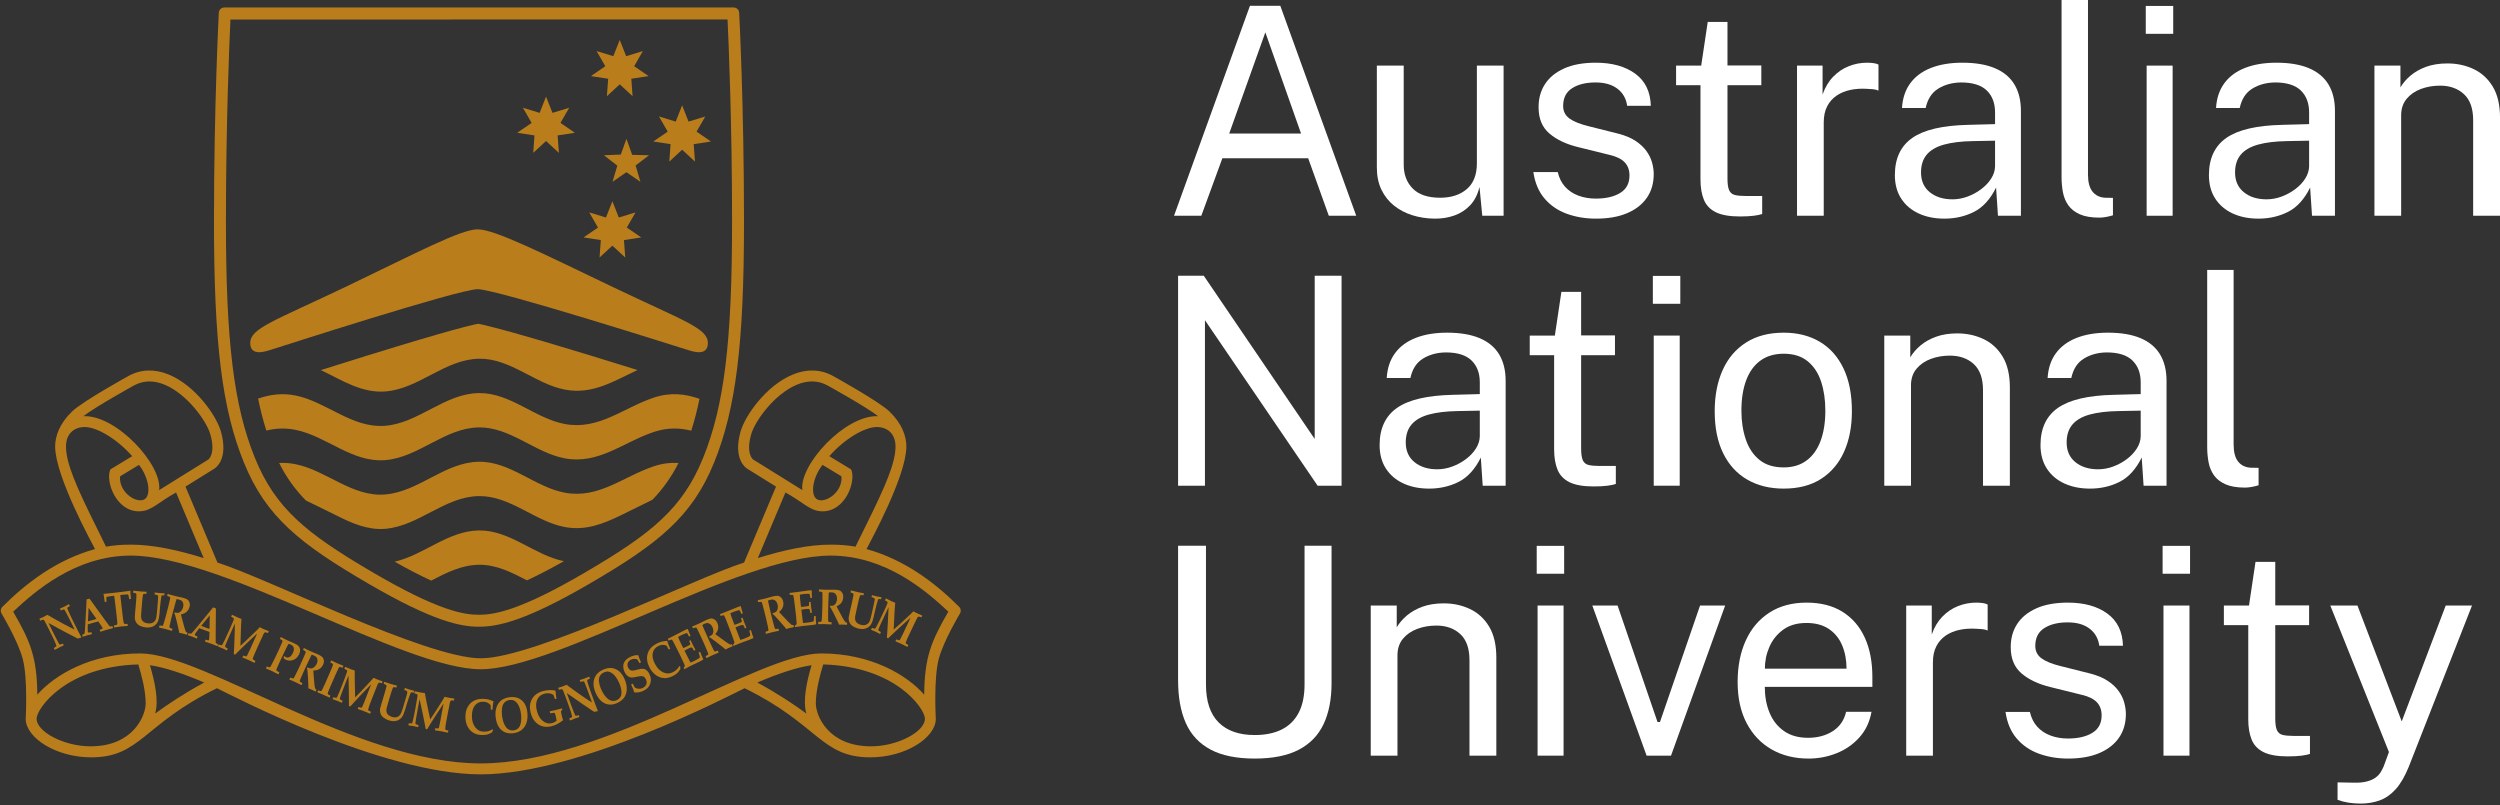 <svg width="500" height="161" viewBox="0 0 500 161" fill="none" xmlns="http://www.w3.org/2000/svg">
<rect x="0" y="0" width="500" height="161" fill="#333333" stroke="none"/>
<g clip-path="url(#clip0_428:3775)">
<path d="M245.839 26.712H260.213L253.069 6.473L245.839 26.712ZM234.806 43.149L249.991 1.159H256.061L271.246 43.149H265.76L261.635 31.649H244.475L240.263 43.149H234.806Z" fill="white"/>
<path d="M286.898 43.728C285.331 43.708 283.853 43.482 282.469 43.046C281.084 42.61 279.86 41.967 278.796 41.114C277.731 40.264 276.895 39.203 276.284 37.935C275.676 36.668 275.369 35.191 275.369 33.508V13.123H280.742V32.955C280.742 34.911 281.349 36.498 282.557 37.718C283.765 38.938 285.591 39.547 288.032 39.547C290.237 39.547 292.014 38.971 293.359 37.819C294.704 36.668 295.376 34.95 295.376 32.665V13.123H300.719V43.149H296.452L295.901 37.398C295.531 38.908 294.907 40.128 294.027 41.057C293.147 41.987 292.091 42.669 290.861 43.104C289.632 43.539 288.31 43.746 286.898 43.728" fill="white"/>
<path d="M319.189 43.728C317.097 43.728 315.158 43.405 313.366 42.756C311.576 42.107 310.089 41.091 308.91 39.706C307.728 38.323 306.983 36.556 306.672 34.407H311.551C311.822 35.589 312.31 36.57 313.018 37.355C313.723 38.139 314.612 38.73 315.674 39.126C316.739 39.522 317.901 39.72 319.16 39.72C321.173 39.72 322.798 39.344 324.037 38.589C325.277 37.834 325.896 36.673 325.896 35.105C325.896 34 325.572 33.116 324.922 32.448C324.273 31.779 323.272 31.291 321.919 30.98L315.703 29.442C313.282 28.862 311.348 27.951 309.895 26.712C308.445 25.474 307.719 23.741 307.719 21.514C307.699 19.753 308.116 18.204 308.967 16.868C309.818 15.533 311.095 14.478 312.801 13.703C314.504 12.929 316.625 12.541 319.16 12.541C322.412 12.541 325.041 13.273 327.043 14.734C329.047 16.197 330.088 18.34 330.165 21.166H325.431C325.237 19.734 324.593 18.596 323.499 17.755C322.408 16.913 320.942 16.491 319.103 16.491C317.185 16.491 315.626 16.874 314.429 17.639C313.227 18.403 312.627 19.587 312.627 21.195C312.627 22.26 313.051 23.096 313.904 23.707C314.755 24.318 316.014 24.824 317.679 25.232L323.689 26.742C325.085 27.109 326.231 27.593 327.131 28.194C328.03 28.794 328.745 29.461 329.278 30.197C329.812 30.933 330.187 31.702 330.412 32.505C330.632 33.309 330.745 34.078 330.745 34.813C330.745 36.653 330.286 38.237 329.364 39.561C328.447 40.887 327.131 41.914 325.416 42.64C323.705 43.366 321.63 43.728 319.189 43.728" fill="white"/>
<path d="M352.264 17.043H345.495V35.714C345.495 36.779 345.608 37.558 345.831 38.052C346.053 38.544 346.433 38.861 346.962 38.995C347.495 39.132 348.225 39.198 349.156 39.198H352.436V42.8C352.068 42.935 351.51 43.051 350.767 43.149C350.022 43.244 349.098 43.292 347.994 43.292C345.923 43.292 344.316 43.013 343.174 42.451C342.032 41.889 341.233 41.057 340.779 39.953C340.323 38.85 340.096 37.495 340.096 35.887V17.043H335.216V13.123H340.241L341.547 4.382H345.495V13.093H352.264V17.043" fill="white"/>
<path d="M359.404 43.149V13.123H364.515V18.901C365.02 17.469 365.725 16.283 366.636 15.344C367.546 14.405 368.587 13.703 369.756 13.238C370.929 12.774 372.144 12.541 373.4 12.541C373.848 12.541 374.282 12.571 374.708 12.628C375.133 12.687 375.462 12.783 375.696 12.919V18.117C375.405 17.981 375.032 17.89 374.578 17.842C374.121 17.794 373.738 17.768 373.431 17.768C372.23 17.691 371.109 17.764 370.062 17.986C369.017 18.209 368.098 18.591 367.302 19.134C366.51 19.675 365.884 20.387 365.432 21.267C364.976 22.149 364.748 23.218 364.748 24.477V43.149H359.404" fill="white"/>
<path d="M390.504 39.866C391.511 39.866 392.515 39.683 393.509 39.314C394.506 38.947 395.421 38.449 396.254 37.819C397.085 37.191 397.751 36.484 398.243 35.7C398.737 34.916 398.995 34.108 399.012 33.275V28.136L394.539 28.222C392.257 28.262 390.345 28.493 388.806 28.919C387.267 29.345 386.116 30.013 385.351 30.924C384.584 31.832 384.204 33.023 384.204 34.495C384.204 36.178 384.789 37.495 385.959 38.444C387.13 39.392 388.647 39.866 390.504 39.866ZM388.879 43.728C386.943 43.728 385.227 43.384 383.739 42.697C382.249 42.01 381.082 41.019 380.24 39.72C379.398 38.424 378.974 36.856 378.974 35.018C378.974 31.688 380.136 29.21 382.46 27.584C384.784 25.957 388.51 25.086 393.639 24.97L399.012 24.824V22.473C399.012 20.633 398.459 19.177 397.359 18.102C396.254 17.029 394.539 16.491 392.217 16.491C390.495 16.511 388.98 16.917 387.673 17.712C386.367 18.504 385.521 19.802 385.133 21.601H380.399C380.516 19.647 381.067 17.997 382.055 16.651C383.042 15.305 384.42 14.284 386.193 13.587C387.966 12.89 390.06 12.541 392.477 12.541C395.092 12.541 397.266 12.91 398.997 13.646C400.73 14.381 402.026 15.465 402.888 16.898C403.751 18.33 404.183 20.091 404.183 22.183V43.149H399.592L399.217 37.514C398.055 39.857 396.578 41.479 394.788 42.377C392.995 43.279 391.026 43.728 388.879 43.728" fill="white"/>
<path d="M419.892 43.525C418.265 43.525 416.953 43.302 415.954 42.857C414.96 42.411 414.195 41.811 413.661 41.057C413.13 40.301 412.773 39.435 412.588 38.458C412.405 37.481 412.312 36.469 412.312 35.424V-0.003H417.597V34.901C417.597 36.411 417.89 37.544 418.481 38.298C419.072 39.054 419.899 39.469 420.964 39.547L422.591 39.576V43.06C422.146 43.195 421.681 43.307 421.195 43.395C420.715 43.482 420.278 43.525 419.892 43.525" fill="white"/>
<path d="M434.526 13.123V43.149H429.329V13.123H434.526ZM434.643 1.188V6.763H429.155V1.188H434.643Z" fill="white"/>
<path d="M453.314 39.866C454.319 39.866 455.323 39.683 456.319 39.314C457.316 38.947 458.229 38.449 459.064 37.819C459.896 37.191 460.559 36.484 461.053 35.7C461.547 34.916 461.803 34.108 461.823 33.275V28.136L457.349 28.222C455.067 28.262 453.153 28.493 451.614 28.919C450.077 29.345 448.924 30.013 448.159 30.924C447.394 31.832 447.012 33.023 447.012 34.495C447.012 36.178 447.597 37.495 448.77 38.444C449.938 39.392 451.455 39.866 453.314 39.866V39.866ZM451.687 43.728C449.753 43.728 448.038 43.384 446.547 42.697C445.057 42.01 443.89 41.019 443.048 39.72C442.208 38.424 441.785 36.856 441.785 35.018C441.785 31.688 442.947 29.21 445.268 27.584C447.592 25.957 451.321 25.086 456.449 24.97L461.823 24.824V22.473C461.823 20.633 461.269 19.177 460.169 18.102C459.064 17.029 457.349 16.491 455.027 16.491C453.303 16.511 451.788 16.917 450.483 17.712C449.175 18.504 448.329 19.802 447.943 21.601H443.207C443.324 19.647 443.875 17.997 444.865 16.651C445.85 15.305 447.229 14.284 449.001 13.587C450.774 12.89 452.869 12.541 455.287 12.541C457.902 12.541 460.074 12.91 461.807 13.646C463.538 14.381 464.837 15.465 465.699 16.898C466.559 18.33 466.991 20.091 466.991 22.183V43.149H462.403L462.025 37.514C460.866 39.857 459.386 41.479 457.598 42.377C455.805 43.279 453.837 43.728 451.687 43.728" fill="white"/>
<path d="M474.886 43.149V13.123H480.086V17.479C480.568 16.645 481.241 15.863 482.103 15.125C482.965 14.391 484.01 13.8 485.238 13.354C486.469 12.91 487.886 12.687 489.492 12.687C491.39 12.687 493.136 13.065 494.733 13.819C496.331 14.575 497.61 15.751 498.569 17.348C499.526 18.944 500.005 21.002 500.005 23.518V43.149H494.631V24.04C494.631 21.7 494.018 19.96 492.79 18.828C491.558 17.696 489.966 17.13 488.012 17.13C486.656 17.13 485.388 17.348 484.207 17.782C483.027 18.218 482.068 18.877 481.334 19.757C480.597 20.638 480.229 21.747 480.229 23.083V43.149H474.886" fill="white"/>
<path d="M262.941 55.152H268.314V97.141H263.523L240.989 64.038V97.141H235.618V55.152H240.757L262.941 87.792V55.152" fill="white"/>
<path d="M287.452 93.859C288.455 93.859 289.461 93.677 290.455 93.307C291.452 92.94 292.369 92.441 293.2 91.814C294.032 91.183 294.695 90.477 295.191 89.692C295.683 88.908 295.939 88.101 295.961 87.267V82.129L291.487 82.215C289.205 82.254 287.293 82.488 285.752 82.912C284.213 83.338 283.062 84.006 282.297 84.917C281.532 85.827 281.151 87.016 281.151 88.488C281.151 90.172 281.735 91.489 282.908 92.437C284.076 93.386 285.593 93.859 287.452 93.859V93.859ZM285.823 97.722C283.889 97.722 282.174 97.377 280.685 96.692C279.193 96.004 278.026 95.013 277.184 93.715C276.344 92.418 275.923 90.849 275.923 89.01C275.923 85.68 277.085 83.203 279.409 81.576C281.73 79.95 285.457 79.079 290.585 78.963L295.961 78.818V76.466C295.961 74.627 295.407 73.169 294.307 72.096C293.2 71.022 291.487 70.484 289.165 70.484C287.439 70.504 285.926 70.909 284.619 71.704C283.316 72.498 282.465 73.795 282.081 75.595H277.345C277.46 73.64 278.013 71.99 279.001 70.645C279.986 69.298 281.367 68.278 283.137 67.581C284.912 66.883 287.005 66.535 289.426 66.535C292.041 66.535 294.212 66.904 295.943 67.638C297.678 68.374 298.975 69.458 299.837 70.891C300.695 72.323 301.129 74.084 301.129 76.175V97.141H296.541L296.164 91.508C294.999 93.851 293.522 95.47 291.736 96.371C289.944 97.271 287.972 97.722 285.823 97.722" fill="white"/>
<path d="M322.995 71.035H316.226V89.707C316.226 90.772 316.338 91.55 316.561 92.045C316.784 92.54 317.163 92.852 317.692 92.989C318.226 93.123 318.955 93.192 319.886 93.192H323.167V96.791C322.798 96.929 322.241 97.044 321.498 97.141C320.752 97.238 319.828 97.287 318.724 97.287C316.653 97.287 315.046 97.006 313.904 96.444C312.762 95.882 311.961 95.05 311.509 93.946C311.053 92.842 310.826 91.489 310.826 89.883V71.035H305.947V67.116H310.971L312.277 58.375H316.226V67.086H322.995V71.035" fill="white"/>
<path d="M335.942 67.116V97.141H330.745V67.116H335.942ZM336.061 55.182V60.756H330.571V55.182H336.061Z" fill="white"/>
<path d="M356.736 93.481C358.533 93.481 360.052 93.028 361.291 92.116C362.53 91.207 363.472 89.902 364.109 88.196C364.748 86.494 365.068 84.47 365.068 82.129C365.068 79.98 364.788 78.049 364.226 76.335C363.664 74.623 362.768 73.263 361.54 72.255C360.31 71.25 358.709 70.745 356.736 70.745C354.915 70.745 353.373 71.195 352.117 72.096C350.858 72.996 349.905 74.298 349.257 76.001C348.609 77.705 348.282 79.747 348.282 82.129C348.282 84.238 348.573 86.154 349.156 87.878C349.735 89.601 350.646 90.967 351.885 91.973C353.124 92.98 354.738 93.481 356.736 93.481V93.481ZM356.736 97.722C353.964 97.722 351.543 97.126 349.473 95.935C347.403 94.745 345.797 92.999 344.655 90.694C343.511 88.391 342.94 85.575 342.94 82.245C342.94 79.109 343.474 76.361 344.538 73.997C345.601 71.636 347.167 69.802 349.228 68.495C351.29 67.189 353.79 66.535 356.736 66.535C359.503 66.535 361.906 67.141 363.948 68.351C365.992 69.561 367.575 71.336 368.697 73.679C369.822 76.02 370.38 78.876 370.38 82.245C370.38 85.302 369.864 87.995 368.827 90.318C367.793 92.641 366.263 94.454 364.239 95.763C362.217 97.067 359.715 97.722 356.736 97.722" fill="white"/>
<path d="M376.855 97.141V67.115H382.055V71.472C382.537 70.639 383.21 69.855 384.072 69.119C384.934 68.385 385.979 67.793 387.207 67.348C388.438 66.904 389.855 66.68 391.463 66.68C393.361 66.68 395.105 67.059 396.704 67.812C398.3 68.568 399.579 69.743 400.538 71.341C401.495 72.938 401.973 74.995 401.973 77.511V97.141H396.602V78.033C396.602 75.691 395.987 73.954 394.759 72.822C393.529 71.69 391.935 71.124 389.983 71.124C388.625 71.124 387.36 71.341 386.178 71.776C384.998 72.212 384.037 72.87 383.303 73.751C382.566 74.633 382.198 75.739 382.198 77.075V97.141H376.855" fill="white"/>
<path d="M419.63 93.859C420.635 93.859 421.639 93.677 422.635 93.307C423.632 92.94 424.547 92.441 425.38 91.814C426.211 91.183 426.875 90.477 427.369 89.692C427.863 88.908 428.119 88.101 428.139 87.267V82.129L423.665 82.215C421.383 82.254 419.471 82.488 417.93 82.912C416.393 83.338 415.24 84.006 414.475 84.917C413.71 85.827 413.328 87.016 413.328 88.488C413.328 90.172 413.913 91.489 415.086 92.437C416.256 93.386 417.771 93.859 419.63 93.859V93.859ZM418.005 97.722C416.069 97.722 414.354 97.377 412.865 96.692C411.373 96.004 410.206 95.013 409.364 93.715C408.524 92.418 408.101 90.849 408.101 89.01C408.101 85.68 409.263 83.203 411.586 81.576C413.908 79.95 417.637 79.079 422.765 78.963L428.139 78.818V76.466C428.139 74.627 427.585 73.169 426.485 72.096C425.38 71.022 423.665 70.484 421.343 70.484C419.619 70.504 418.106 70.909 416.799 71.704C415.494 72.498 414.647 73.795 414.259 75.595H409.523C409.642 73.64 410.193 71.99 411.181 70.645C412.169 69.298 413.547 68.278 415.317 67.581C417.09 66.883 419.185 66.535 421.603 66.535C424.218 66.535 426.39 66.904 428.123 67.638C429.856 68.374 431.153 69.458 432.015 70.891C432.875 72.323 433.307 74.084 433.307 76.175V97.141H428.718L428.344 91.508C427.182 93.851 425.702 95.47 423.914 96.371C422.121 97.271 420.152 97.722 418.005 97.722" fill="white"/>
<path d="M449.019 97.519C447.392 97.519 446.08 97.296 445.081 96.851C444.087 96.407 443.321 95.805 442.788 95.05C442.256 94.295 441.899 93.428 441.714 92.45C441.531 91.474 441.438 90.461 441.438 89.418V53.99H446.724V88.893C446.724 90.404 447.017 91.537 447.608 92.291C448.199 93.045 449.025 93.464 450.09 93.539L451.718 93.57V97.055C451.272 97.189 450.807 97.3 450.322 97.389C449.841 97.475 449.405 97.519 449.019 97.519" fill="white"/>
<path d="M266.31 136.612C266.31 139.846 265.778 142.585 264.713 144.831C263.648 147.077 261.988 148.784 259.735 149.954C257.479 151.126 254.551 151.714 250.95 151.714C247.31 151.714 244.362 151.112 242.109 149.912C239.853 148.711 238.206 146.949 237.17 144.627C236.136 142.304 235.618 139.448 235.618 136.061V109.142H241.194V136.875C241.194 140.261 242.036 142.797 243.721 144.481C245.403 146.167 247.815 147.008 250.95 147.008C253.06 147.008 254.855 146.641 256.335 145.903C257.816 145.169 258.95 144.051 259.735 142.552C260.517 141.052 260.91 139.158 260.91 136.875V109.142H266.31V136.612" fill="white"/>
<path d="M274.148 151.131V121.107H279.347V125.462C279.832 124.629 280.504 123.845 281.366 123.109C282.226 122.375 283.276 121.784 284.5 121.339C285.73 120.893 287.15 120.672 288.757 120.672C290.656 120.672 292.398 121.048 293.996 121.804C295.595 122.558 296.873 123.733 297.833 125.33C298.787 126.928 299.266 128.986 299.266 131.501V151.131H293.895V132.026C293.895 129.682 293.279 127.945 292.054 126.813C290.823 125.68 289.231 125.114 287.276 125.114C285.92 125.114 284.652 125.33 283.47 125.767C282.293 126.203 281.331 126.862 280.597 127.742C279.861 128.623 279.492 129.731 279.492 131.068V151.131H274.148" fill="white"/>
<path d="M312.713 121.107V151.131H307.516V121.107H312.713ZM312.83 109.172V114.746H307.342V109.172H312.83Z" fill="white"/>
<path d="M345.03 121.107L334.202 151.131H329.323L318.464 121.107H323.515L331.501 144.395H331.993L340.01 121.107H345.03Z" fill="white"/>
<path d="M352.988 133.737H369.306C369.306 132.014 369.015 130.462 368.433 129.076C367.853 127.694 366.969 126.599 365.776 125.795C364.587 124.993 363.09 124.592 361.291 124.592C359.413 124.592 357.86 125.041 356.63 125.942C355.402 126.842 354.482 127.992 353.872 129.396C353.261 130.799 352.968 132.246 352.988 133.737V133.737ZM352.959 137.367C352.959 139.265 353.272 140.983 353.9 142.521C354.529 144.061 355.49 145.286 356.778 146.196C358.063 147.104 359.675 147.561 361.611 147.561C363.527 147.561 365.178 147.115 366.563 146.224C367.943 145.333 368.832 144.045 369.22 142.361H374.3C373.932 144.395 373.12 146.108 371.861 147.5C370.602 148.895 369.083 149.946 367.302 150.651C365.52 151.359 363.661 151.714 361.726 151.714C358.921 151.714 356.451 151.103 354.324 149.884C352.192 148.662 350.527 146.913 349.327 144.627C348.126 142.344 347.526 139.603 347.526 136.411C347.526 133.253 348.069 130.485 349.153 128.104C350.236 125.722 351.81 123.864 353.872 122.53C355.933 121.195 358.416 120.525 361.322 120.525C364.146 120.525 366.537 121.136 368.495 122.354C370.446 123.574 371.934 125.292 372.951 127.509C373.967 129.727 374.474 132.355 374.474 135.393V137.367H352.959" fill="white"/>
<path d="M381.241 151.131V121.107H386.352V126.884C386.857 125.452 387.562 124.267 388.471 123.329C389.383 122.388 390.422 121.687 391.593 121.222C392.766 120.758 393.981 120.525 395.235 120.525C395.683 120.525 396.119 120.555 396.545 120.611C396.968 120.672 397.299 120.769 397.53 120.903V126.1C397.242 125.966 396.869 125.873 396.415 125.825C395.958 125.777 395.575 125.753 395.268 125.753C394.066 125.676 392.944 125.749 391.897 125.97C390.854 126.194 389.935 126.576 389.139 127.117C388.345 127.66 387.721 128.371 387.267 129.252C386.812 130.132 386.583 131.203 386.583 132.462V151.131H381.241" fill="white"/>
<path d="M413.617 151.714C411.527 151.714 409.587 151.388 407.794 150.741C406.004 150.092 404.518 149.074 403.338 147.692C402.156 146.306 401.411 144.541 401.103 142.391H405.98C406.253 143.572 406.738 144.554 407.448 145.339C408.152 146.122 409.04 146.714 410.105 147.109C411.168 147.507 412.33 147.705 413.589 147.705C415.602 147.705 417.229 147.329 418.466 146.572C419.705 145.817 420.325 144.656 420.325 143.088C420.325 141.986 420.001 141.099 419.35 140.43C418.702 139.762 417.701 139.275 416.347 138.965L410.132 137.426C407.713 136.844 405.777 135.935 404.324 134.696C402.873 133.456 402.148 131.724 402.148 129.499C402.128 127.737 402.545 126.187 403.396 124.852C404.247 123.516 405.523 122.461 407.23 121.687C408.932 120.913 411.053 120.525 413.589 120.525C416.841 120.525 419.469 121.256 421.471 122.717C423.475 124.181 424.516 126.324 424.593 129.149H419.859C419.665 127.719 419.022 126.58 417.928 125.738C416.837 124.895 415.37 124.474 413.531 124.474C411.613 124.474 410.057 124.858 408.857 125.623C407.655 126.386 407.056 127.572 407.056 129.179C407.056 130.244 407.481 131.08 408.332 131.691C409.183 132.3 410.442 132.809 412.109 133.215L418.118 134.725C419.513 135.094 420.66 135.576 421.559 136.178C422.461 136.777 423.173 137.445 423.709 138.181C424.241 138.917 424.618 139.687 424.84 140.49C425.061 141.293 425.175 142.063 425.175 142.797C425.175 144.636 424.715 146.22 423.795 147.545C422.876 148.87 421.559 149.897 419.846 150.623C418.133 151.349 416.058 151.714 413.617 151.714" fill="white"/>
<path d="M437.893 121.107V151.131H432.696V121.107H437.893ZM438.01 109.172V114.746H432.522V109.172H438.01Z" fill="white"/>
<path d="M461.82 125.026H455.051V143.698C455.051 144.762 455.166 145.54 455.387 146.036C455.609 146.53 455.988 146.844 456.52 146.979C457.053 147.115 457.783 147.183 458.711 147.183H461.992V150.782C461.626 150.919 461.068 151.034 460.323 151.131C459.58 151.229 458.654 151.277 457.552 151.277C455.479 151.277 453.874 150.997 452.73 150.435C451.587 149.873 450.789 149.041 450.335 147.937C449.881 146.833 449.652 145.479 449.652 143.873V125.026H444.774V121.107H449.799L451.102 112.367H455.051V121.076H461.82V125.026Z" fill="white"/>
<path d="M472.128 160.714C470.366 160.714 468.827 160.462 467.511 159.958V156.474L470.56 156.533C471.683 156.572 472.613 156.494 473.347 156.3C474.084 156.107 474.673 155.846 475.118 155.517C475.563 155.187 475.907 154.819 476.15 154.412C476.392 154.005 476.591 153.619 476.745 153.251L477.788 150.406L466.06 121.107H471.489L480.346 144.278L489.143 121.107H494.4L481.737 153.398C480.963 155.293 480.099 156.776 479.142 157.839C478.183 158.903 477.118 159.648 475.947 160.077C474.774 160.501 473.502 160.714 472.128 160.714" fill="white"/>
<path d="M184.84 138.937C181.356 134.958 174.136 130.686 164.258 130.686C151.51 130.686 121.006 152.683 96.149 152.683C71.291 152.683 40.793 130.686 28.043 130.686C18.165 130.686 10.947 134.958 7.461 138.937C7.401 131.389 6.032 128.211 2.634 122.332C6.907 118.324 15.09 111.118 26.172 111.118C44.571 111.118 80.756 133.851 96.149 133.851C111.541 133.851 147.73 111.118 166.127 111.118C177.213 111.118 185.391 118.324 189.666 122.332C186.27 128.211 184.902 131.389 184.84 138.937ZM174.25 149.265C165.595 149.292 163.165 143.06 163.165 140.691C163.165 138.025 164.059 134.78 164.642 132.889C179.113 133.283 184.986 141.715 184.986 143.741C184.972 146.357 179.528 149.248 174.25 149.265ZM161.274 142.709C158.816 140.903 155.483 138.675 151.463 136.507C155.825 134.627 159.525 133.447 162.312 133.044C161.319 136.418 160.519 140.169 161.274 142.709V142.709ZM31.03 142.709C31.782 140.169 30.983 136.418 29.989 133.044C32.776 133.447 36.478 134.627 40.839 136.507C36.82 138.675 33.485 140.903 31.03 142.709V142.709ZM18.053 149.265C12.773 149.248 7.329 146.357 7.317 143.741C7.317 141.715 13.19 133.283 27.658 132.889C28.242 134.78 29.136 138.025 29.136 140.691C29.136 143.06 26.704 149.292 18.053 149.265V149.265ZM13.199 89.287C13.199 86.847 14.714 85.439 16.88 85.404C19.384 85.37 23.494 87.862 26.435 91.239L22.073 93.882C21.035 96.183 23.161 102.267 27.78 102.267C30.273 102.267 31.519 100.533 35.216 98.494L40.737 111.617C35.486 109.979 30.537 108.927 26.172 108.927C24.306 108.927 22.71 109.065 21.203 109.328C20.555 108.001 19.908 106.689 19.274 105.412C15.177 97.173 13.199 92.589 13.199 89.287V89.287ZM28.746 99.935C26.991 100.654 23.699 98.235 24.02 95.262L27.798 92.973C29.93 95.718 30.273 99.31 28.746 99.935ZM26.729 77.127C28.611 76.074 30.7 76.013 32.94 76.942C37.333 78.77 41.297 84.091 42.092 86.947C43.161 90.781 41.699 91.882 41.684 91.892L31.825 98.023C32.521 93.031 23.307 82.96 16.688 83.234C18.991 81.408 26.729 77.127 26.729 77.127ZM157.089 98.494C160.782 100.533 162.028 102.267 164.521 102.267C169.141 102.267 171.266 96.183 170.227 93.882L165.864 91.239C168.807 87.862 172.917 85.37 175.422 85.404C177.586 85.439 179.102 86.847 179.102 89.287C179.102 92.589 177.123 97.173 173.03 105.412C172.396 106.689 171.746 108.001 171.098 109.328C169.594 109.065 167.995 108.927 166.127 108.927C161.766 108.927 156.816 109.979 151.563 111.617L157.089 98.494ZM168.281 95.262C168.602 98.235 165.312 100.654 163.556 99.935C162.028 99.31 162.368 95.718 164.504 92.973L168.281 95.262ZM150.616 91.892C150.602 91.882 149.142 90.781 150.211 86.947C151.006 84.091 154.97 78.77 159.365 76.942C161.598 76.013 163.69 76.074 165.573 77.127C165.573 77.127 173.312 81.408 175.614 83.234C168.994 82.96 159.78 93.031 160.474 98.023L150.616 91.892ZM191.827 121.365C187.034 116.572 180.938 111.925 173.303 109.813C173.868 108.656 181.273 95.302 181.273 89.289C181.273 87.263 180.409 84.704 177.859 82.269C175.739 80.241 166.643 75.215 166.643 75.215C164.178 73.837 161.369 73.736 158.521 74.922C153.253 77.112 149.015 83.075 148.1 86.361C146.577 91.822 149.152 93.566 149.44 93.738L155.203 97.322L148.811 112.515C138.997 115.588 107.034 131.661 96.149 131.661C85.265 131.661 53.305 115.588 43.491 112.515L37.098 97.322L42.862 93.738C43.15 93.566 45.726 91.822 44.202 86.361C43.286 83.075 39.047 77.112 33.78 74.922C30.929 73.736 28.122 73.837 25.66 75.215C25.66 75.215 16.561 80.241 14.442 82.269C11.891 84.704 11.028 87.263 11.028 89.289C11.028 95.302 18.435 108.656 19 109.813C11.365 111.925 5.268 116.572 0.476 121.365C0.119 121.722 0.051 122.277 0.313 122.709C0.344 122.762 3.515 128.035 4.517 131.669C5.611 135.63 5.136 143.832 5.136 143.844C5.24 147.586 11.204 151.469 18.253 151.469C28.098 151.469 28.611 144.868 43.383 137.643C46.466 139.132 76.478 154.872 96.149 154.872C115.819 154.872 145.835 139.132 148.92 137.643C163.69 144.868 164.204 151.469 174.05 151.469C181.1 151.469 187.062 147.586 187.165 143.844C187.167 143.832 186.689 135.63 187.78 131.669C188.787 128.035 191.954 122.762 191.989 122.709C192.253 122.277 192.185 121.722 191.827 121.365Z" fill="#B97D1C"/>
<path d="M10.757 129.603C11.045 129.438 11.205 129.339 11.242 129.302C11.264 129.277 11.278 129.246 11.284 129.21C11.288 129.174 11.278 129.111 11.248 129.023C11.209 128.901 11.093 128.62 10.899 128.177C10.787 127.926 10.635 127.602 10.439 127.208L9.733 125.777L9.078 124.492C8.966 124.278 8.891 124.14 8.844 124.08C8.801 124.021 8.758 123.982 8.72 123.964C8.68 123.942 8.628 123.939 8.564 123.949C8.499 123.958 8.329 124.017 8.054 124.127L7.869 123.753C8.199 123.616 8.441 123.51 8.592 123.436L9.134 123.15L9.474 122.961C10.387 123.504 11.472 124.113 12.725 124.792C13.628 125.28 14.358 125.648 14.917 125.901L14.412 124.87C13.624 123.275 13.146 122.343 12.974 122.075C12.911 121.971 12.853 121.91 12.802 121.894C12.719 121.872 12.506 121.94 12.169 122.097L11.983 121.725C12.302 121.592 12.588 121.464 12.847 121.337C13.096 121.214 13.413 121.044 13.794 120.829L13.979 121.205C13.677 121.364 13.507 121.481 13.47 121.554C13.457 121.579 13.454 121.608 13.462 121.641C13.496 121.81 13.641 122.161 13.892 122.696C14.141 123.229 14.328 123.625 14.453 123.878C15.425 125.852 16.033 127.04 16.274 127.446L16.244 127.51C16.011 127.574 15.777 127.643 15.543 127.714C14.197 127.044 12.248 126.005 9.694 124.597L10.787 126.814C11.012 127.276 11.257 127.749 11.522 128.241C11.703 128.58 11.819 128.783 11.88 128.845C11.906 128.876 11.937 128.896 11.972 128.907C12.006 128.918 12.056 128.913 12.121 128.891C12.297 128.834 12.422 128.788 12.498 128.75C12.514 128.742 12.539 128.728 12.573 128.709L12.75 129.068C12.267 129.295 11.992 129.426 11.925 129.459C11.68 129.579 11.352 129.755 10.942 129.982L10.757 129.603" fill="#B97D1C"/>
<path d="M17.588 124.269C17.846 124.203 18.137 124.126 18.46 124.034C18.772 123.946 19.05 123.863 19.292 123.783L17.72 121.563L17.588 124.269ZM16.536 127.361L16.423 126.963C16.636 126.883 16.761 126.828 16.799 126.802C16.838 126.776 16.868 126.744 16.888 126.707C16.91 126.665 16.927 126.609 16.938 126.535C16.953 126.462 16.974 126.193 17.009 125.729C17.024 125.512 17.048 125.081 17.083 124.442L17.267 121.065L17.312 119.879L17.89 119.715L21.124 124.185L21.562 124.766L21.85 125.159C21.892 125.209 21.931 125.244 21.963 125.262C21.994 125.281 22.026 125.293 22.063 125.296C22.096 125.3 22.178 125.288 22.31 125.262C22.35 125.256 22.411 125.247 22.495 125.234L22.608 125.631L21.47 125.919L20.055 126.358L19.941 125.963C20.266 125.852 20.443 125.777 20.478 125.739C20.511 125.699 20.52 125.649 20.503 125.585C20.48 125.506 20.411 125.385 20.297 125.221L19.65 124.274L17.558 124.872L17.543 125.491C17.534 125.967 17.543 126.261 17.573 126.368C17.595 126.444 17.633 126.494 17.685 126.513C17.762 126.536 17.965 126.512 18.289 126.433L18.402 126.829L17.457 127.063L16.536 127.361" fill="#B97D1C"/>
<path d="M22.818 125.499L22.768 125.093C23.103 125.042 23.299 124.994 23.359 124.946C23.416 124.898 23.449 124.827 23.461 124.734C23.475 124.59 23.441 124.163 23.359 123.449L23.013 120.498C22.918 119.692 22.861 119.244 22.842 119.149L22.243 119.22C21.941 119.254 21.675 119.296 21.448 119.348C21.359 119.367 21.308 119.387 21.295 119.406C21.279 119.426 21.268 119.487 21.268 119.582C21.256 119.817 21.268 120.076 21.294 120.365L20.945 120.404C20.855 119.732 20.804 119.352 20.791 119.268C20.765 119.124 20.734 118.971 20.695 118.805L20.726 118.751C20.859 118.751 21.001 118.748 21.148 118.736C21.389 118.718 21.853 118.668 22.536 118.59L24.229 118.391C24.932 118.309 25.403 118.247 25.637 118.211C25.768 118.189 25.894 118.161 26.023 118.131L26.072 118.173C26.069 118.379 26.074 118.556 26.087 118.708C26.087 118.734 26.123 119.096 26.197 119.79L25.848 119.83C25.813 119.575 25.768 119.331 25.707 119.103C25.677 118.986 25.65 118.916 25.628 118.897C25.61 118.883 25.564 118.878 25.492 118.878C25.26 118.879 24.981 118.899 24.661 118.935L24.061 119.006C24.067 119.121 24.115 119.572 24.207 120.359L24.553 123.311C24.637 124.021 24.702 124.446 24.749 124.586C24.779 124.671 24.829 124.731 24.898 124.764C24.967 124.799 25.169 124.801 25.507 124.773L25.553 125.18C25.01 125.212 24.551 125.251 24.18 125.296C23.782 125.341 23.33 125.41 22.818 125.499" fill="#B97D1C"/>
<path d="M26.632 118.537L26.665 118.129L28.029 118.279L28.597 118.315L29.167 118.345L29.323 118.353L29.289 118.763C28.985 118.739 28.792 118.754 28.703 118.81C28.659 118.834 28.627 118.891 28.604 118.974C28.548 119.176 28.491 119.624 28.431 120.32L28.335 121.468L28.29 122.049C28.238 122.648 28.212 123.025 28.211 123.165C28.211 123.478 28.257 123.733 28.345 123.933C28.439 124.132 28.587 124.299 28.797 124.435C29.008 124.571 29.283 124.652 29.622 124.68C30.01 124.714 30.328 124.662 30.572 124.527C30.817 124.389 30.998 124.199 31.118 123.957C31.238 123.712 31.328 123.241 31.385 122.539L31.471 121.529C31.545 120.658 31.59 120.127 31.601 119.937C31.63 119.52 31.631 119.268 31.608 119.18C31.593 119.125 31.562 119.083 31.519 119.052C31.433 118.988 31.233 118.939 30.924 118.901L30.958 118.492C31.463 118.557 31.763 118.596 31.86 118.602C31.884 118.605 31.923 118.607 31.973 118.608L32.909 118.657L32.874 119.068C32.613 119.044 32.449 119.056 32.378 119.1C32.341 119.125 32.307 119.172 32.282 119.244C32.255 119.317 32.206 119.649 32.137 120.24C32.068 120.833 32.015 121.3 31.987 121.643L31.89 122.807C31.866 123.102 31.819 123.408 31.755 123.721C31.694 124.034 31.596 124.299 31.468 124.515C31.337 124.729 31.164 124.918 30.947 125.083C30.73 125.245 30.477 125.363 30.195 125.432C29.907 125.501 29.584 125.518 29.218 125.488C28.792 125.452 28.4 125.351 28.042 125.185C27.781 125.063 27.573 124.913 27.414 124.731C27.258 124.551 27.143 124.352 27.071 124.137C26.998 123.923 26.961 123.722 26.958 123.529C26.953 123.41 26.974 123.089 27.018 122.568L27.103 121.617L27.209 120.361C27.249 119.9 27.276 119.482 27.294 119.112C27.297 118.966 27.288 118.86 27.269 118.791C27.258 118.754 27.228 118.708 27.176 118.654L26.632 118.537" fill="#B97D1C"/>
<path d="M33.427 119.177L33.529 118.784C33.593 118.798 33.809 118.862 34.178 118.972C34.36 119.028 34.616 119.098 34.952 119.184C35.236 119.257 35.483 119.314 35.691 119.353C36.032 119.421 36.316 119.485 36.537 119.542C36.966 119.653 37.275 119.77 37.469 119.898C37.663 120.025 37.805 120.222 37.896 120.488C37.989 120.754 37.992 121.052 37.906 121.38C37.807 121.768 37.612 122.092 37.327 122.358C37.042 122.622 36.663 122.794 36.189 122.87C36.22 123.032 36.259 123.197 36.308 123.37C36.357 123.543 36.385 123.646 36.392 123.682C36.399 123.716 36.406 123.75 36.415 123.784L36.762 125.058C36.854 125.398 36.904 125.58 36.913 125.609C37.035 125.977 37.111 126.197 37.144 126.268C37.176 126.336 37.21 126.386 37.249 126.42C37.285 126.454 37.369 126.489 37.497 126.524L37.386 126.95C36.971 126.826 36.669 126.743 36.479 126.695C36.262 126.638 36.044 126.589 35.826 126.546C35.83 126.472 35.822 126.372 35.798 126.246L35.361 124.325C35.236 123.771 35.123 123.336 35.019 123.012C34.969 122.846 34.911 122.721 34.847 122.629L34.934 122.483C35.257 122.579 35.515 122.601 35.703 122.554C35.893 122.505 36.077 122.379 36.25 122.17C36.427 121.965 36.552 121.716 36.627 121.422C36.703 121.127 36.706 120.867 36.639 120.64C36.566 120.413 36.455 120.239 36.297 120.114C36.194 120.038 35.996 119.963 35.703 119.886C35.572 119.852 35.438 119.83 35.305 119.823C35.266 119.938 35.192 120.195 35.079 120.598C34.829 121.5 34.665 122.103 34.584 122.41C34.463 122.889 34.334 123.402 34.202 123.943C34.045 124.606 33.955 124.985 33.937 125.074C33.901 125.257 33.886 125.379 33.894 125.436C33.898 125.467 33.909 125.495 33.928 125.523C33.946 125.548 33.984 125.576 34.033 125.602C34.084 125.629 34.24 125.679 34.498 125.755L34.392 126.177C33.931 126.034 33.462 125.902 32.986 125.779C32.561 125.669 32.165 125.579 31.795 125.507L31.905 125.085C32.219 125.152 32.407 125.182 32.471 125.174C32.507 125.173 32.534 125.161 32.553 125.144C32.574 125.126 32.599 125.084 32.623 125.018C32.676 124.899 32.737 124.713 32.81 124.463L33.205 123.064L33.666 121.278L33.907 120.258C34.004 119.856 34.051 119.612 34.045 119.524C34.04 119.485 34.027 119.453 34.004 119.428C33.95 119.373 33.758 119.288 33.427 119.177" fill="#B97D1C"/>
<path d="M40.239 125.167C40.484 125.267 40.764 125.378 41.078 125.495C41.383 125.611 41.656 125.706 41.898 125.787L41.951 123.068L40.239 125.167ZM37.556 127.032L37.699 126.646C37.921 126.708 38.055 126.738 38.1 126.741C38.146 126.741 38.188 126.732 38.229 126.713C38.269 126.696 38.318 126.659 38.369 126.608C38.424 126.554 38.604 126.352 38.907 125.999C39.045 125.833 39.318 125.502 39.727 125.008L41.876 122.398L42.619 121.471L43.18 121.682L43.136 127.195L43.142 127.926L43.14 128.413C43.145 128.479 43.157 128.528 43.168 128.561C43.184 128.595 43.205 128.621 43.23 128.647C43.254 128.672 43.328 128.711 43.45 128.766C43.486 128.788 43.541 128.815 43.615 128.856L43.471 129.241L42.384 128.797L40.984 128.313L41.129 127.926C41.453 128.031 41.642 128.076 41.691 128.065C41.742 128.053 41.779 128.018 41.803 127.956C41.831 127.879 41.849 127.74 41.853 127.542L41.894 126.397L39.857 125.634L39.475 126.125C39.185 126.502 39.02 126.745 38.981 126.849C38.952 126.923 38.954 126.987 38.985 127.031C39.032 127.099 39.21 127.195 39.518 127.325L39.374 127.712L38.474 127.339L37.556 127.032" fill="#B97D1C"/>
<path d="M43.56 129.284L43.734 128.897C44.036 129.004 44.217 129.056 44.283 129.056C44.317 129.06 44.352 129.049 44.385 129.026C44.425 128.999 44.466 128.947 44.507 128.875C44.601 128.711 44.786 128.341 45.06 127.767C45.192 127.49 45.412 127.01 45.72 126.323C45.995 125.712 46.234 125.166 46.437 124.69C46.644 124.214 46.753 123.923 46.767 123.823C46.776 123.776 46.775 123.736 46.763 123.704C46.75 123.671 46.719 123.636 46.663 123.595C46.508 123.487 46.361 123.399 46.229 123.331L46.401 122.945C46.919 123.203 47.281 123.378 47.481 123.469C47.745 123.587 48.016 123.695 48.291 123.793L48.23 124.842L48.194 125.641L48.088 129.163C48.616 128.686 49.019 128.31 49.298 128.042L50.368 127.013C50.966 126.441 51.329 126.087 51.466 125.953C51.6 125.818 51.766 125.647 51.955 125.435C52.283 125.609 52.493 125.714 52.588 125.757L53.753 126.24L53.58 126.625L53.527 126.6C53.266 126.481 53.082 126.441 52.978 126.485C52.877 126.527 52.776 126.655 52.683 126.864C52.571 127.116 52.483 127.306 52.422 127.434L51.836 128.699L51.126 130.291C50.95 130.678 50.85 130.906 50.823 130.972C50.673 131.364 50.587 131.607 50.56 131.702C50.55 131.749 50.549 131.788 50.556 131.825C50.566 131.858 50.587 131.892 50.621 131.922C50.654 131.952 50.808 132.045 51.084 132.193L50.915 132.581L49.697 131.996L48.478 131.488L48.652 131.104C48.976 131.234 49.166 131.293 49.226 131.281C49.286 131.269 49.35 131.212 49.419 131.109C49.487 131.005 49.666 130.636 49.95 129.998L51.431 126.701L49.585 128.423L48.684 129.289C48.445 129.516 48.106 129.848 47.663 130.284C47.393 130.548 47.18 130.761 47.02 130.927L46.758 130.808C46.78 130.514 46.802 130.107 46.824 129.589C46.866 128.699 46.892 128.034 46.904 127.594L46.983 124.706L45.984 126.931C45.819 127.303 45.626 127.745 45.405 128.262C45.184 128.778 45.063 129.072 45.043 129.145C45.023 129.218 45.017 129.274 45.027 129.313C45.033 129.355 45.06 129.396 45.105 129.443C45.152 129.489 45.302 129.579 45.552 129.712L45.38 130.098C45.101 129.949 44.812 129.806 44.511 129.67C44.118 129.497 43.801 129.366 43.56 129.284" fill="#B97D1C"/>
<path d="M55.977 127.779L56.154 127.406L57.269 127.972L58.992 128.737C59.326 128.895 59.569 129.06 59.724 129.231C59.88 129.404 59.976 129.628 60.014 129.905C60.052 130.184 59.992 130.493 59.832 130.831C59.673 131.17 59.457 131.453 59.187 131.678C58.915 131.906 58.594 132.047 58.223 132.099C57.85 132.152 57.503 132.103 57.179 131.949C57.099 131.91 57.02 131.868 56.949 131.823C56.877 131.775 56.807 131.722 56.739 131.665C56.755 131.569 56.757 131.441 56.754 131.281L56.88 131.22C56.925 131.269 56.972 131.308 57.018 131.341C57.061 131.375 57.103 131.402 57.145 131.42C57.39 131.539 57.644 131.532 57.9 131.402C58.158 131.276 58.378 131.013 58.563 130.621C58.757 130.21 58.82 129.863 58.75 129.576C58.679 129.291 58.494 129.078 58.193 128.937C58.05 128.868 57.883 128.811 57.691 128.769C57.589 128.95 57.451 129.218 57.28 129.576L56.852 130.45L56.049 132.152C55.851 132.569 55.652 133.007 55.453 133.462C55.336 133.726 55.273 133.895 55.261 133.974C55.258 134.009 55.261 134.045 55.276 134.077C55.288 134.111 55.324 134.149 55.381 134.192L55.875 134.473L55.689 134.869C55.047 134.541 54.562 134.3 54.235 134.144C53.873 133.973 53.523 133.819 53.188 133.687L53.373 133.291C53.657 133.419 53.846 133.478 53.941 133.468C53.971 133.462 54.001 133.451 54.027 133.425C54.065 133.391 54.13 133.289 54.224 133.116C54.479 132.652 54.744 132.125 55.022 131.539L55.77 129.954L56.149 129.102C56.317 128.737 56.417 128.509 56.452 128.416C56.489 128.323 56.508 128.253 56.509 128.205C56.512 128.177 56.503 128.149 56.486 128.119C56.47 128.091 56.435 128.05 56.379 128.008L55.977 127.779" fill="#B97D1C"/>
<path d="M60.604 129.968L60.775 129.598C60.835 129.626 61.034 129.726 61.377 129.899C61.545 129.985 61.787 130.101 62.102 130.244C62.371 130.372 62.602 130.468 62.8 130.542C63.124 130.673 63.39 130.784 63.598 130.88C63.998 131.065 64.284 131.235 64.453 131.395C64.62 131.556 64.725 131.774 64.768 132.053C64.811 132.331 64.761 132.624 64.62 132.931C64.453 133.294 64.204 133.581 63.877 133.792C63.547 134.003 63.143 134.103 62.663 134.095C62.666 134.257 62.675 134.428 62.694 134.606C62.709 134.784 62.72 134.892 62.72 134.927C62.721 134.963 62.722 135 62.725 135.032L62.839 136.35C62.87 136.7 62.886 136.889 62.889 136.915C62.946 137.302 62.981 137.53 62.999 137.604C63.018 137.678 63.044 137.736 63.075 137.775C63.107 137.815 63.18 137.865 63.301 137.922L63.119 138.319C62.731 138.127 62.446 137.99 62.271 137.906C62.068 137.814 61.861 137.727 61.653 137.646C61.671 137.574 61.68 137.474 61.68 137.345L61.593 135.378C61.567 134.812 61.531 134.36 61.487 134.024C61.468 133.853 61.434 133.719 61.386 133.617L61.498 133.487C61.8 133.64 62.047 133.709 62.241 133.697C62.438 133.681 62.641 133.587 62.849 133.417C63.059 133.245 63.226 133.022 63.352 132.746C63.479 132.469 63.531 132.212 63.503 131.976C63.473 131.743 63.394 131.549 63.26 131.401C63.173 131.308 62.994 131.197 62.717 131.07C62.593 131.013 62.467 130.968 62.338 130.938C62.278 131.042 62.16 131.284 61.977 131.657C61.569 132.501 61.302 133.067 61.169 133.354C60.962 133.805 60.745 134.288 60.52 134.795C60.245 135.42 60.092 135.777 60.057 135.863C59.987 136.034 59.95 136.151 59.948 136.211C59.948 136.241 59.954 136.27 59.969 136.3C59.983 136.332 60.011 136.363 60.057 136.398C60.103 136.434 60.247 136.512 60.49 136.63L60.308 137.027C59.881 136.805 59.444 136.591 58.996 136.386C58.597 136.203 58.223 136.044 57.873 135.908L58.056 135.512C58.352 135.632 58.533 135.695 58.596 135.699C58.63 135.705 58.66 135.699 58.682 135.683C58.706 135.671 58.739 135.634 58.774 135.574C58.846 135.463 58.94 135.291 59.059 135.058L59.694 133.756L60.463 132.079L60.882 131.118C61.05 130.74 61.139 130.508 61.148 130.42C61.151 130.381 61.143 130.346 61.126 130.316C61.081 130.252 60.906 130.135 60.604 129.968" fill="#B97D1C"/>
<path d="M68.687 133.16L68.514 133.56C68.248 133.456 68.088 133.397 68.034 133.391C67.977 133.382 67.936 133.383 67.906 133.395C67.876 133.406 67.851 133.425 67.83 133.451C67.79 133.496 67.732 133.587 67.662 133.731C67.622 133.806 67.555 133.954 67.458 134.17C67.121 134.913 66.941 135.313 66.916 135.371L66.116 137.205L65.766 138.043C65.63 138.356 65.553 138.564 65.539 138.671C65.531 138.716 65.535 138.756 65.549 138.79C65.563 138.823 65.595 138.86 65.642 138.896C65.686 138.933 65.837 139.011 66.09 139.127L65.916 139.527C65.505 139.322 65.06 139.118 64.582 138.908C64.168 138.728 63.794 138.578 63.458 138.456L63.632 138.057C63.907 138.159 64.066 138.219 64.112 138.228C64.171 138.239 64.215 138.237 64.243 138.225C64.272 138.213 64.295 138.193 64.311 138.167C64.333 138.134 64.407 137.996 64.53 137.754C64.707 137.399 64.866 137.068 65.001 136.756L65.829 134.855C66.091 134.25 66.258 133.861 66.331 133.687C66.482 133.294 66.574 133.047 66.598 132.942C66.607 132.9 66.607 132.862 66.6 132.833C66.592 132.805 66.568 132.774 66.531 132.742C66.492 132.707 66.332 132.625 66.059 132.49L66.232 132.091C66.548 132.252 66.916 132.426 67.336 132.608C67.809 132.814 68.257 132.998 68.687 133.16" fill="#B97D1C"/>
<path d="M66.512 139.842L66.666 139.447C66.971 139.537 67.157 139.579 67.222 139.576C67.258 139.576 67.291 139.564 67.321 139.542C67.359 139.511 67.399 139.458 67.435 139.383C67.522 139.214 67.687 138.836 67.93 138.25C68.05 137.965 68.246 137.474 68.517 136.772C68.758 136.146 68.969 135.588 69.15 135.103C69.328 134.618 69.422 134.323 69.432 134.22C69.437 134.174 69.435 134.133 69.421 134.101C69.41 134.071 69.372 134.036 69.315 133.999C69.155 133.898 69.006 133.817 68.868 133.757L69.021 133.364C69.553 133.594 69.922 133.749 70.126 133.828C70.395 133.934 70.672 134.028 70.955 134.112L70.945 135.163L70.951 135.965L71.025 139.485C71.528 138.981 71.912 138.586 72.178 138.301L73.195 137.221C73.759 136.617 74.105 136.245 74.235 136.105C74.363 135.965 74.517 135.784 74.695 135.562C75.031 135.717 75.25 135.815 75.345 135.851L76.533 136.276L76.381 136.667L76.326 136.645C76.059 136.539 75.874 136.509 75.772 136.557C75.672 136.605 75.581 136.737 75.496 136.953C75.396 137.208 75.321 137.402 75.267 137.534L74.747 138.83L74.116 140.454C73.965 140.85 73.876 141.081 73.853 141.15C73.721 141.552 73.647 141.798 73.629 141.892C73.62 141.941 73.621 141.982 73.632 142.014C73.643 142.048 73.665 142.081 73.699 142.109C73.732 142.141 73.893 142.223 74.177 142.357L74.025 142.751L72.779 142.231L71.539 141.785L71.691 141.395C72.021 141.506 72.214 141.557 72.274 141.541C72.331 141.525 72.391 141.468 72.456 141.361C72.52 141.254 72.678 140.876 72.931 140.224L74.236 136.854L72.484 138.671L71.627 139.579C71.403 139.82 71.08 140.169 70.662 140.627C70.405 140.903 70.202 141.129 70.051 141.303L69.783 141.198C69.789 140.902 69.79 140.493 69.788 139.976C69.782 139.086 69.772 138.42 69.763 137.982L69.691 135.093L68.81 137.367C68.664 137.745 68.492 138.198 68.299 138.726C68.107 139.251 68.001 139.55 67.985 139.624C67.967 139.7 67.966 139.756 67.977 139.795C67.985 139.837 68.016 139.873 68.065 139.92C68.11 139.964 68.265 140.046 68.523 140.167L68.371 140.56C68.084 140.424 67.79 140.296 67.481 140.177C67.081 140.023 66.757 139.91 66.512 139.842" fill="#B97D1C"/>
<path d="M76.726 136.759L76.844 136.363L78.151 136.789L78.698 136.941L79.25 137.088L79.398 137.126L79.281 137.521C78.99 137.435 78.797 137.409 78.702 137.447C78.653 137.462 78.609 137.51 78.57 137.586C78.474 137.771 78.325 138.201 78.126 138.869L77.796 139.972L77.634 140.531C77.462 141.112 77.359 141.471 77.329 141.612C77.264 141.918 77.255 142.175 77.303 142.388C77.352 142.602 77.466 142.795 77.643 142.972C77.82 143.149 78.072 143.285 78.399 143.382C78.773 143.494 79.094 143.507 79.362 143.422C79.629 143.339 79.845 143.19 80.013 142.977C80.179 142.765 80.364 142.32 80.564 141.646L80.853 140.674C81.103 139.838 81.257 139.328 81.309 139.142C81.418 138.74 81.473 138.494 81.468 138.401C81.464 138.344 81.442 138.299 81.409 138.261C81.336 138.18 81.151 138.09 80.853 137.991L80.972 137.594C81.455 137.763 81.74 137.861 81.831 137.888C81.856 137.896 81.891 137.906 81.942 137.917L82.847 138.155L82.731 138.552C82.48 138.474 82.316 138.453 82.237 138.482C82.195 138.498 82.156 138.536 82.115 138.604C82.072 138.667 81.955 138.982 81.766 139.547C81.577 140.112 81.434 140.56 81.336 140.89L81.003 142.008C80.918 142.295 80.809 142.584 80.685 142.878C80.56 143.172 80.41 143.411 80.239 143.595C80.069 143.78 79.86 143.929 79.613 144.044C79.37 144.161 79.098 144.225 78.805 144.232C78.513 144.242 78.189 144.195 77.838 144.092C77.428 143.968 77.065 143.788 76.749 143.552C76.519 143.378 76.344 143.187 76.228 142.979C76.111 142.77 76.041 142.554 76.015 142.329C75.986 142.106 75.99 141.898 76.026 141.708C76.047 141.592 76.134 141.281 76.283 140.781L76.56 139.867L76.919 138.66C77.053 138.216 77.166 137.815 77.258 137.454C77.291 137.312 77.307 137.207 77.3 137.138C77.296 137.098 77.277 137.046 77.235 136.982L76.726 136.759" fill="#B97D1C"/>
<path d="M81.675 145.072L81.752 144.658C82.07 144.691 82.259 144.699 82.324 144.683C82.358 144.677 82.387 144.658 82.415 144.63C82.445 144.592 82.475 144.533 82.497 144.453C82.553 144.27 82.644 143.869 82.772 143.248C82.836 142.946 82.938 142.426 83.074 141.687C83.198 141.028 83.301 140.441 83.387 139.93C83.475 139.419 83.512 139.112 83.504 139.011C83.5 138.961 83.491 138.924 83.47 138.895C83.45 138.866 83.41 138.839 83.346 138.815C83.169 138.744 83.009 138.692 82.864 138.659L82.941 138.244C83.505 138.374 83.897 138.456 84.113 138.498C84.397 138.549 84.686 138.592 84.977 138.623L85.163 139.657L85.317 140.441L86.044 143.889C86.443 143.3 86.749 142.84 86.956 142.513L87.756 141.263C88.199 140.563 88.469 140.135 88.571 139.972C88.671 139.809 88.788 139.603 88.923 139.355C89.283 139.443 89.513 139.498 89.615 139.516L90.862 139.713L90.787 140.128L90.726 140.115C90.444 140.061 90.257 140.067 90.167 140.131C90.077 140.199 90.009 140.345 89.969 140.572C89.918 140.842 89.878 141.047 89.851 141.187L89.58 142.555L89.26 144.268C89.185 144.684 89.141 144.929 89.13 145.001C89.074 145.418 89.048 145.676 89.048 145.774C89.048 145.821 89.056 145.86 89.072 145.892C89.091 145.924 89.117 145.951 89.158 145.972C89.197 145.996 89.369 146.048 89.672 146.127L89.596 146.542L88.276 146.262L86.972 146.056L87.051 145.64C87.394 145.691 87.597 145.704 87.652 145.679C87.707 145.652 87.756 145.583 87.798 145.465C87.84 145.35 87.925 144.949 88.053 144.261L88.711 140.708L87.324 142.819L86.652 143.87C86.475 144.148 86.225 144.551 85.896 145.079C85.697 145.398 85.541 145.656 85.423 145.854L85.14 145.803C85.091 145.51 85.018 145.11 84.917 144.601C84.746 143.726 84.616 143.074 84.525 142.642L83.919 139.82L83.475 142.216C83.401 142.616 83.319 143.093 83.225 143.646C83.133 144.199 83.083 144.514 83.082 144.589C83.078 144.665 83.086 144.722 83.105 144.757C83.122 144.794 83.157 144.83 83.213 144.863C83.269 144.898 83.436 144.951 83.711 145.02L83.633 145.436C83.328 145.355 83.014 145.287 82.69 145.226C82.264 145.148 81.928 145.098 81.675 145.072" fill="#B97D1C"/>
<path d="M98.613 145.967L98.411 146.466C98.057 146.678 97.741 146.824 97.458 146.9C97.176 146.978 96.825 147.013 96.407 147.005C95.812 146.996 95.286 146.876 94.83 146.65C94.473 146.464 94.171 146.222 93.926 145.924C93.678 145.626 93.492 145.303 93.363 144.959C93.165 144.436 93.071 143.869 93.081 143.262C93.097 142.218 93.414 141.372 94.03 140.721C94.646 140.07 95.507 139.752 96.611 139.771C96.99 139.775 97.333 139.813 97.634 139.884C97.934 139.956 98.283 140.079 98.68 140.253L98.702 140.317C98.652 140.474 98.617 140.666 98.586 140.902C98.539 141.276 98.505 141.621 98.491 141.939L98.16 141.934C98.16 141.571 98.151 141.28 98.133 141.061C97.947 140.825 97.741 140.65 97.506 140.531C97.272 140.415 96.972 140.351 96.606 140.345C95.946 140.336 95.413 140.572 95.009 141.058C94.604 141.545 94.397 142.227 94.383 143.107C94.376 143.64 94.434 144.106 94.562 144.503C94.69 144.904 94.86 145.235 95.08 145.5C95.299 145.762 95.519 145.954 95.742 146.077C96.046 146.24 96.416 146.327 96.854 146.333C97.14 146.336 97.412 146.302 97.668 146.23C97.926 146.159 98.207 146.032 98.51 145.853L98.613 145.967Z" fill="#B97D1C"/>
<path d="M100.393 143.016C100.48 143.782 100.641 144.408 100.877 144.887C101.113 145.369 101.385 145.698 101.687 145.874C101.989 146.049 102.331 146.116 102.711 146.073C103.064 146.03 103.369 145.897 103.624 145.668C103.879 145.437 104.058 145.079 104.162 144.589C104.267 144.103 104.282 143.523 104.205 142.85C104.15 142.391 104.062 141.974 103.933 141.601C103.804 141.23 103.645 140.918 103.453 140.669C103.263 140.418 103.053 140.237 102.82 140.119C102.588 140.001 102.293 139.964 101.933 140.002C101.528 140.05 101.191 140.203 100.933 140.462C100.671 140.72 100.499 141.077 100.421 141.531C100.34 141.988 100.331 142.482 100.393 143.016V143.016ZM99.136 143.456C99.064 142.854 99.084 142.322 99.188 141.857C99.291 141.392 99.47 140.988 99.722 140.642C99.976 140.296 100.262 140.036 100.584 139.859C100.997 139.634 101.46 139.492 101.972 139.434C102.48 139.377 102.951 139.41 103.384 139.529C103.707 139.622 103.999 139.777 104.263 139.99C104.525 140.205 104.734 140.433 104.886 140.672C105.038 140.91 105.161 141.178 105.26 141.473C105.357 141.769 105.427 142.098 105.467 142.464C105.539 143.082 105.514 143.666 105.393 144.217C105.303 144.627 105.146 145 104.924 145.334C104.7 145.67 104.431 145.939 104.12 146.14C103.694 146.413 103.186 146.583 102.608 146.648C101.979 146.719 101.423 146.648 100.941 146.431C100.459 146.213 100.059 145.86 99.743 145.366C99.426 144.872 99.223 144.235 99.136 143.456" fill="#B97D1C"/>
<path d="M111.301 139.743L110.972 139.824C110.948 139.722 110.906 139.568 110.843 139.37C110.802 139.23 110.759 139.113 110.716 139.019C110.625 138.939 110.529 138.878 110.437 138.836C110.223 138.739 109.991 138.676 109.741 138.653C109.488 138.631 109.218 138.655 108.924 138.726C108.242 138.895 107.756 139.275 107.467 139.873C107.179 140.475 107.141 141.208 107.355 142.079C107.587 143.032 107.991 143.734 108.559 144.189C109.129 144.645 109.728 144.796 110.356 144.643C110.537 144.597 110.713 144.531 110.873 144.443C111.036 144.356 111.189 144.247 111.336 144.122C111.321 144.032 111.288 143.863 111.231 143.614C111.178 143.365 111.143 143.215 111.13 143.163C111.053 142.854 111.001 142.675 110.963 142.623C110.938 142.587 110.895 142.569 110.833 142.568C110.73 142.559 110.462 142.591 110.032 142.667L109.936 142.275L111.166 141.995L112.396 141.674L112.471 141.992C112.325 142.068 112.234 142.148 112.199 142.227C112.184 142.264 112.19 142.357 112.22 142.504C112.297 142.875 112.356 143.142 112.393 143.304C112.453 143.549 112.527 143.796 112.616 144.047C112.161 144.39 111.756 144.652 111.4 144.835C111.043 145.019 110.675 145.157 110.299 145.248C109.685 145.4 109.112 145.41 108.576 145.283C108.205 145.19 107.869 145.035 107.566 144.819C107.263 144.604 107.014 144.354 106.81 144.068C106.5 143.628 106.27 143.108 106.122 142.509C105.998 142.005 105.954 141.549 105.989 141.142C106.022 140.734 106.121 140.363 106.278 140.026C106.437 139.689 106.638 139.398 106.881 139.152C107.129 138.905 107.401 138.709 107.697 138.555C107.992 138.401 108.332 138.279 108.71 138.186C109.172 138.072 109.618 138.017 110.042 138.017C110.466 138.02 110.806 138.052 111.058 138.116L111.114 138.201C111.118 138.499 111.179 139.013 111.301 139.743" fill="#B97D1C"/>
<path d="M113.848 143.702C114.154 143.571 114.327 143.49 114.366 143.459C114.39 143.435 114.408 143.407 114.419 143.371C114.428 143.335 114.424 143.272 114.406 143.18C114.379 143.057 114.292 142.763 114.152 142.301C114.069 142.038 113.952 141.699 113.802 141.286L113.263 139.787L112.753 138.435C112.667 138.21 112.607 138.063 112.569 138.001C112.531 137.936 112.492 137.891 112.457 137.869C112.421 137.846 112.37 137.834 112.305 137.837C112.241 137.84 112.066 137.879 111.779 137.959L111.637 137.564C111.98 137.467 112.23 137.387 112.389 137.331L112.96 137.107L113.319 136.96C114.167 137.602 115.177 138.327 116.345 139.142C117.186 139.728 117.871 140.177 118.4 140.49L118.011 139.411C117.408 137.736 117.035 136.755 116.9 136.472C116.848 136.36 116.795 136.294 116.745 136.274C116.665 136.24 116.448 136.282 116.093 136.402L115.951 136.01C116.281 135.915 116.584 135.821 116.854 135.723C117.115 135.627 117.449 135.497 117.852 135.325L117.995 135.717C117.676 135.843 117.492 135.94 117.449 136.01C117.434 136.031 117.427 136.062 117.432 136.096C117.447 136.264 117.55 136.63 117.74 137.189C117.926 137.749 118.068 138.163 118.163 138.427C118.909 140.497 119.38 141.747 119.576 142.177L119.539 142.237C119.3 142.274 119.059 142.316 118.814 142.361C117.556 141.545 115.735 140.295 113.354 138.61L114.193 140.933C114.366 141.417 114.557 141.918 114.764 142.434C114.904 142.791 114.999 143.004 115.049 143.075C115.072 143.108 115.102 143.133 115.136 143.146C115.17 143.16 115.219 143.161 115.286 143.149C115.467 143.111 115.597 143.078 115.678 143.049C115.694 143.043 115.717 143.032 115.754 143.016L115.889 143.395C115.384 143.567 115.097 143.665 115.027 143.689C114.77 143.782 114.424 143.919 113.991 144.1L113.848 143.702" fill="#B97D1C"/>
<path d="M120.214 137.812C120.526 138.517 120.869 139.064 121.238 139.454C121.608 139.842 121.962 140.075 122.304 140.151C122.645 140.23 122.992 140.19 123.342 140.033C123.665 139.89 123.915 139.67 124.092 139.377C124.265 139.081 124.329 138.684 124.284 138.188C124.238 137.691 124.076 137.132 123.804 136.514C123.615 136.09 123.403 135.721 123.168 135.405C122.936 135.087 122.69 134.838 122.434 134.657C122.179 134.473 121.922 134.363 121.664 134.321C121.409 134.278 121.116 134.33 120.786 134.476C120.41 134.643 120.136 134.889 119.964 135.213C119.791 135.536 119.739 135.928 119.798 136.388C119.856 136.846 119.998 137.32 120.214 137.812V137.812ZM119.144 138.607C118.901 138.054 118.756 137.54 118.717 137.065C118.677 136.591 118.726 136.151 118.864 135.746C119.001 135.34 119.198 135.005 119.454 134.74C119.779 134.402 120.18 134.131 120.649 133.922C121.117 133.716 121.577 133.604 122.025 133.59C122.361 133.582 122.688 133.642 123.003 133.767C123.319 133.895 123.586 134.049 123.8 134.231C124.017 134.415 124.216 134.632 124.398 134.886C124.579 135.139 124.746 135.433 124.891 135.769C125.145 136.337 125.294 136.902 125.345 137.462C125.381 137.879 125.345 138.283 125.231 138.668C125.117 139.056 124.945 139.392 124.706 139.678C124.381 140.066 123.949 140.376 123.414 140.616C122.836 140.872 122.283 140.968 121.758 140.906C121.234 140.845 120.744 140.625 120.296 140.247C119.847 139.871 119.463 139.325 119.144 138.607" fill="#B97D1C"/>
<path d="M128.204 132.475L127.886 132.631C127.712 132.29 127.58 132.054 127.49 131.919C127.348 131.828 127.156 131.78 126.912 131.774C126.669 131.765 126.428 131.823 126.19 131.936C125.847 132.106 125.631 132.339 125.544 132.634C125.455 132.931 125.478 133.215 125.613 133.49C125.713 133.687 125.818 133.83 125.93 133.926C126.044 134.023 126.167 134.082 126.299 134.105C126.432 134.128 126.611 134.122 126.831 134.088C126.995 134.052 127.221 133.997 127.511 133.922C127.798 133.847 127.983 133.801 128.072 133.784C128.308 133.746 128.508 133.741 128.679 133.766C128.848 133.792 128.997 133.843 129.13 133.922C129.257 133.999 129.391 134.112 129.523 134.265C129.656 134.415 129.777 134.598 129.884 134.817C130.07 135.195 130.168 135.562 130.173 135.916C130.179 136.183 130.136 136.449 130.046 136.719C129.953 136.986 129.836 137.21 129.691 137.393C129.457 137.685 129.13 137.934 128.705 138.142C128.394 138.295 128.101 138.396 127.823 138.446C127.549 138.498 127.225 138.511 126.853 138.487C126.764 138.108 126.552 137.574 126.215 136.88L126.531 136.724C126.633 136.941 126.779 137.201 126.968 137.504C127.153 137.642 127.397 137.724 127.699 137.749C128 137.775 128.288 137.721 128.562 137.585C128.803 137.469 128.993 137.315 129.131 137.123C129.272 136.93 129.339 136.724 129.339 136.508C129.337 136.291 129.282 136.07 129.173 135.848C129.079 135.661 128.972 135.516 128.848 135.408C128.723 135.304 128.576 135.243 128.412 135.226C128.245 135.207 127.982 135.231 127.62 135.301C127.109 135.413 126.767 135.479 126.6 135.498C126.344 135.528 126.114 135.502 125.911 135.423C125.707 135.34 125.522 135.213 125.352 135.038C125.187 134.865 125.045 134.661 124.929 134.42C124.765 134.088 124.674 133.753 124.654 133.414C124.634 133.073 124.684 132.78 124.804 132.531C124.921 132.279 125.086 132.061 125.3 131.873C125.513 131.687 125.746 131.532 126.004 131.402C126.271 131.272 126.546 131.173 126.824 131.106C127.103 131.039 127.361 131.015 127.599 131.03L127.68 131.122C127.741 131.333 127.806 131.534 127.883 131.726C127.954 131.92 128.063 132.169 128.204 132.475" fill="#B97D1C"/>
<path d="M136.03 133.258L136.081 133.793C135.868 134.148 135.654 134.425 135.441 134.624C135.226 134.822 134.933 135.016 134.56 135.207C134.029 135.475 133.508 135.616 132.999 135.625C132.597 135.627 132.219 135.554 131.86 135.407C131.504 135.257 131.189 135.059 130.914 134.812C130.495 134.443 130.146 133.986 129.871 133.443C129.4 132.513 129.285 131.616 129.527 130.753C129.769 129.89 130.383 129.21 131.367 128.709C131.707 128.537 132.026 128.413 132.326 128.333C132.625 128.255 132.993 128.203 133.424 128.172L133.473 128.22C133.504 128.378 133.559 128.569 133.644 128.792C133.775 129.142 133.907 129.463 134.042 129.755L133.749 129.901C133.576 129.579 133.433 129.325 133.314 129.14C133.043 129.02 132.775 128.961 132.515 128.965C132.254 128.972 131.959 129.055 131.633 129.222C131.044 129.519 130.683 129.977 130.552 130.597C130.42 131.213 130.552 131.914 130.952 132.699C131.195 133.176 131.461 133.56 131.763 133.853C132.061 134.146 132.367 134.36 132.683 134.491C132.999 134.624 133.284 134.691 133.538 134.692C133.885 134.696 134.252 134.6 134.64 134.402C134.897 134.273 135.122 134.115 135.317 133.933C135.509 133.749 135.697 133.507 135.882 133.206L136.03 133.258" fill="#B97D1C"/>
<path d="M136.856 133.84L136.736 133.599C136.847 133.444 136.926 133.296 136.978 133.16C136.931 133.026 136.845 132.818 136.718 132.536C136.484 132.015 136.31 131.639 136.195 131.409L135.203 129.408C135.162 129.33 135.015 129.042 134.758 128.546C134.586 128.216 134.468 128.018 134.401 127.958C134.374 127.936 134.346 127.923 134.313 127.921C134.229 127.918 134.032 127.981 133.729 128.111L133.559 127.767L134.432 127.325C134.606 127.236 134.771 127.156 134.929 127.077C135.275 126.903 135.659 126.711 136.074 126.49L136.834 126.087C136.923 126.041 137.111 125.957 137.394 125.829C137.42 125.818 137.465 125.807 137.532 125.796L137.586 125.839L137.834 126.515C137.853 126.562 137.945 126.782 138.115 127.174L137.818 127.323C137.641 126.975 137.521 126.765 137.463 126.696C137.433 126.659 137.404 126.635 137.374 126.627C137.329 126.617 137.216 126.643 137.039 126.708C136.772 126.798 136.521 126.902 136.28 127.021C136.057 127.131 135.835 127.255 135.611 127.391C135.743 127.747 135.939 128.186 136.195 128.706L136.652 129.626C136.832 129.555 137.013 129.472 137.198 129.379C137.256 129.354 137.463 129.244 137.814 129.054C137.951 128.985 138.025 128.931 138.041 128.901C138.055 128.873 138.057 128.834 138.048 128.783C138.023 128.654 137.945 128.458 137.819 128.192L138.127 128.038L138.594 129.026L139.095 129.991L138.789 130.145C138.621 129.8 138.498 129.596 138.417 129.536C138.356 129.493 138.283 129.481 138.196 129.504C138.005 129.562 137.771 129.655 137.496 129.793C137.249 129.915 137.05 130.025 136.9 130.127L137.827 131.991C137.93 132.2 138.023 132.376 138.105 132.522C138.318 132.441 138.565 132.332 138.843 132.193C139.116 132.061 139.362 131.924 139.582 131.789C139.801 131.655 139.928 131.556 139.961 131.491C139.974 131.47 139.976 131.433 139.971 131.384C139.948 131.221 139.86 130.927 139.712 130.505L140.023 130.353C140.258 130.967 140.471 131.463 140.658 131.843L140.638 131.924C140.488 132.027 140.264 132.148 139.967 132.296L139.351 132.585C138.747 132.871 138.329 133.071 138.101 133.185C138.042 133.214 137.627 133.431 136.856 133.84" fill="#B97D1C"/>
<path d="M138.592 125.671L138.424 125.303C138.483 125.275 138.692 125.188 139.048 125.045C139.222 124.971 139.468 124.864 139.782 124.722C140.051 124.599 140.279 124.489 140.465 124.389C140.775 124.227 141.034 124.098 141.242 124.005C141.642 123.823 141.96 123.719 142.189 123.696C142.422 123.673 142.655 123.737 142.894 123.888C143.131 124.037 143.321 124.266 143.459 124.575C143.627 124.94 143.681 125.317 143.625 125.702C143.568 126.087 143.38 126.459 143.059 126.814C143.186 126.92 143.321 127.025 143.467 127.13C143.613 127.233 143.698 127.295 143.729 127.319C143.756 127.342 143.782 127.364 143.81 127.384L144.88 128.159C145.165 128.363 145.319 128.475 145.342 128.49C145.669 128.702 145.867 128.823 145.934 128.857C146.004 128.891 146.063 128.909 146.113 128.913C146.163 128.916 146.249 128.891 146.373 128.84L146.554 129.237C146.151 129.404 145.863 129.528 145.686 129.608C145.483 129.701 145.28 129.8 145.085 129.903C145.043 129.843 144.973 129.771 144.876 129.688L143.33 128.468C142.885 128.116 142.523 127.846 142.238 127.657C142.097 127.564 141.972 127.497 141.865 127.467L141.839 127.299C142.153 127.172 142.365 127.03 142.484 126.872C142.602 126.716 142.663 126.502 142.669 126.23C142.676 125.961 142.616 125.687 142.491 125.411C142.365 125.136 142.204 124.929 142.009 124.797C141.815 124.665 141.616 124.599 141.416 124.602C141.288 124.605 141.084 124.668 140.809 124.796C140.686 124.853 140.57 124.92 140.458 124.998C140.501 125.11 140.604 125.357 140.768 125.742C141.141 126.6 141.393 127.174 141.525 127.461C141.728 127.914 141.951 128.392 142.189 128.895C142.481 129.512 142.649 129.86 142.693 129.942C142.777 130.107 142.839 130.21 142.885 130.254C142.908 130.273 142.932 130.288 142.965 130.296C142.995 130.307 143.041 130.307 143.096 130.292C143.154 130.281 143.307 130.223 143.555 130.12L143.737 130.518C143.289 130.695 142.839 130.885 142.392 131.088C141.994 131.271 141.627 131.45 141.298 131.626L141.116 131.227C141.401 131.082 141.568 130.987 141.611 130.942C141.64 130.919 141.655 130.893 141.657 130.864C141.663 130.837 141.655 130.791 141.633 130.725C141.598 130.598 141.53 130.415 141.43 130.173L140.861 128.838L140.099 127.16L139.644 126.214C139.468 125.839 139.351 125.621 139.289 125.557C139.264 125.529 139.233 125.512 139.198 125.506C139.121 125.497 138.919 125.553 138.592 125.671" fill="#B97D1C"/>
<path d="M146.711 129.184L146.614 128.937C146.739 128.788 146.834 128.651 146.896 128.518C146.864 128.38 146.793 128.167 146.693 127.872C146.507 127.334 146.369 126.944 146.278 126.704L145.47 124.619C145.44 124.538 145.322 124.239 145.109 123.721C144.967 123.374 144.867 123.169 144.807 123.102C144.782 123.078 144.755 123.062 144.722 123.057C144.636 123.048 144.438 123.092 144.123 123.191L143.985 122.837L144.896 122.475C145.077 122.403 145.25 122.336 145.417 122.272C145.774 122.133 146.173 121.975 146.61 121.794L147.402 121.463C147.497 121.427 147.689 121.359 147.983 121.26C148.009 121.249 148.054 121.242 148.122 121.238L148.175 121.287L148.359 121.983C148.374 122.03 148.445 122.256 148.575 122.665L148.269 122.784C148.122 122.42 148.024 122.2 147.975 122.125C147.946 122.086 147.917 122.061 147.89 122.052C147.843 122.036 147.731 122.052 147.548 122.097C147.274 122.164 147.013 122.246 146.766 122.342C146.53 122.431 146.3 122.535 146.063 122.648C146.162 123.017 146.317 123.469 146.525 124.012L146.896 124.969C147.081 124.915 147.269 124.852 147.462 124.778C147.523 124.752 147.738 124.665 148.107 124.506C148.247 124.448 148.325 124.404 148.343 124.375C148.361 124.348 148.368 124.309 148.363 124.257C148.348 124.128 148.291 123.926 148.191 123.649L148.511 123.525L148.883 124.552L149.293 125.559L148.977 125.68C148.841 125.324 148.734 125.11 148.66 125.043C148.605 124.994 148.533 124.976 148.445 124.994C148.249 125.03 148.009 125.103 147.722 125.212C147.464 125.313 147.257 125.406 147.097 125.491L147.847 127.434C147.933 127.651 148.009 127.836 148.076 127.986C148.296 127.928 148.552 127.84 148.845 127.729C149.125 127.62 149.383 127.508 149.613 127.394C149.845 127.278 149.98 127.191 150.02 127.13C150.035 127.11 150.04 127.077 150.038 127.028C150.029 126.859 149.971 126.561 149.862 126.127L150.185 126.002C150.365 126.635 150.53 127.15 150.682 127.544L150.654 127.625C150.495 127.712 150.262 127.814 149.95 127.934L149.312 128.163C148.682 128.393 148.249 128.554 148.014 128.646C147.95 128.669 147.516 128.849 146.711 129.184" fill="#B97D1C"/>
<path d="M151.636 120.433L151.537 120.038C151.602 120.023 151.821 119.977 152.2 119.9C152.383 119.862 152.648 119.802 152.983 119.72C153.269 119.65 153.511 119.582 153.715 119.519C154.05 119.418 154.328 119.341 154.548 119.285C154.979 119.182 155.31 119.14 155.537 119.159C155.77 119.18 155.987 119.285 156.194 119.478C156.4 119.668 156.542 119.93 156.623 120.258C156.719 120.648 156.705 121.027 156.575 121.397C156.448 121.764 156.194 122.093 155.814 122.385C155.918 122.513 156.033 122.641 156.155 122.769C156.279 122.897 156.353 122.975 156.377 123.004C156.398 123.032 156.422 123.06 156.446 123.085L157.356 124.043C157.596 124.298 157.725 124.436 157.746 124.455C158.029 124.724 158.201 124.879 158.26 124.925C158.32 124.971 158.375 125.003 158.427 125.013C158.475 125.026 158.564 125.019 158.694 124.989L158.797 125.411C158.372 125.503 158.067 125.571 157.878 125.617C157.662 125.671 157.443 125.729 157.231 125.796C157.197 125.729 157.143 125.644 157.064 125.547L155.774 124.058C155.399 123.632 155.095 123.297 154.85 123.062C154.728 122.94 154.618 122.857 154.518 122.807L154.525 122.635C154.857 122.568 155.095 122.466 155.237 122.336C155.382 122.202 155.483 122.004 155.541 121.74C155.596 121.473 155.589 121.196 155.517 120.902C155.444 120.606 155.324 120.374 155.155 120.207C154.988 120.041 154.805 119.939 154.609 119.907C154.48 119.885 154.271 119.912 153.975 119.983C153.845 120.017 153.717 120.062 153.596 120.118C153.617 120.236 153.67 120.498 153.761 120.906C153.971 121.819 154.112 122.43 154.183 122.735C154.303 123.218 154.431 123.728 154.572 124.268C154.745 124.928 154.845 125.303 154.871 125.39C154.926 125.57 154.97 125.684 155.004 125.732C155.021 125.755 155.044 125.775 155.074 125.788C155.104 125.804 155.149 125.812 155.204 125.812C155.263 125.811 155.422 125.781 155.688 125.723L155.792 126.148C155.32 126.24 154.844 126.342 154.366 126.462C153.938 126.565 153.549 126.673 153.188 126.782L153.085 126.36C153.394 126.27 153.575 126.209 153.626 126.174C153.656 126.154 153.677 126.132 153.685 126.106C153.695 126.081 153.695 126.032 153.687 125.962C153.677 125.832 153.643 125.637 153.591 125.382L153.276 123.965L152.841 122.174L152.57 121.163C152.467 120.76 152.39 120.523 152.344 120.45C152.32 120.417 152.294 120.395 152.261 120.382C152.189 120.36 151.977 120.376 151.636 120.433" fill="#B97D1C"/>
<path d="M158.989 125.423L158.956 125.155C159.113 125.045 159.238 124.933 159.332 124.821C159.332 124.68 159.319 124.455 159.293 124.145C159.246 123.577 159.21 123.165 159.18 122.909L158.913 120.691C158.902 120.606 158.858 120.286 158.781 119.732C158.729 119.361 158.682 119.137 158.642 119.059C158.625 119.026 158.601 119.004 158.571 118.992C158.489 118.962 158.285 118.957 157.957 118.977L157.911 118.596L158.881 118.47C159.074 118.445 159.258 118.424 159.434 118.404C159.817 118.358 160.241 118.299 160.71 118.234L161.558 118.107C161.661 118.095 161.864 118.077 162.171 118.053C162.201 118.05 162.247 118.054 162.312 118.065L162.35 118.126L162.356 118.846C162.358 118.896 162.373 119.134 162.4 119.561L162.074 119.601C162.022 119.214 161.98 118.977 161.949 118.891C161.932 118.844 161.915 118.815 161.887 118.798C161.848 118.773 161.734 118.759 161.543 118.758C161.265 118.754 160.99 118.77 160.727 118.802C160.477 118.831 160.226 118.875 159.97 118.929C159.977 119.308 160.012 119.784 160.082 120.361L160.205 121.38C160.397 121.374 160.597 121.359 160.801 121.332C160.866 121.324 161.096 121.291 161.493 121.23C161.645 121.208 161.731 121.187 161.755 121.164C161.778 121.14 161.794 121.105 161.803 121.052C161.823 120.923 161.816 120.713 161.786 120.42L162.124 120.378L162.234 121.464L162.387 122.543L162.048 122.583C162.005 122.2 161.952 121.97 161.898 121.886C161.857 121.825 161.79 121.791 161.702 121.785C161.503 121.773 161.25 121.785 160.946 121.821C160.672 121.853 160.447 121.892 160.272 121.94L160.521 124.003C160.55 124.236 160.578 124.431 160.605 124.597C160.835 124.593 161.102 124.572 161.411 124.536C161.715 124.498 161.99 124.455 162.242 124.4C162.498 124.345 162.649 124.292 162.701 124.245C162.718 124.229 162.734 124.198 162.744 124.15C162.778 123.986 162.793 123.68 162.796 123.233L163.138 123.191C163.157 123.851 163.191 124.389 163.242 124.809L163.195 124.879C163.018 124.925 162.765 124.967 162.434 125.007L161.76 125.069C161.094 125.14 160.636 125.188 160.383 125.219C160.317 125.227 159.85 125.296 158.989 125.423" fill="#B97D1C"/>
<path d="M163.783 118.29L163.792 117.884C163.855 117.884 164.081 117.897 164.465 117.92C164.653 117.933 164.92 117.943 165.268 117.95C165.563 117.956 165.814 117.956 166.027 117.946C166.377 117.936 166.663 117.933 166.893 117.939C167.333 117.948 167.662 117.995 167.881 118.073C168.099 118.152 168.284 118.312 168.434 118.551C168.581 118.788 168.652 119.077 168.644 119.414C168.634 119.817 168.521 120.178 168.303 120.503C168.084 120.827 167.754 121.076 167.31 121.26C167.378 121.41 167.454 121.562 167.539 121.718C167.627 121.875 167.677 121.97 167.694 122.002C167.708 122.036 167.724 122.067 167.739 122.097L168.366 123.262C168.534 123.57 168.626 123.736 168.639 123.759C168.843 124.091 168.968 124.288 169.013 124.348C169.06 124.409 169.104 124.454 169.151 124.476C169.194 124.498 169.283 124.515 169.416 124.52L169.405 124.956C168.971 124.935 168.659 124.92 168.465 124.917C168.239 124.911 168.017 124.914 167.794 124.921C167.782 124.849 167.747 124.752 167.7 124.635L166.835 122.865C166.587 122.354 166.377 121.954 166.205 121.664C166.116 121.514 166.033 121.404 165.95 121.329L166.001 121.166C166.337 121.187 166.593 121.153 166.769 121.062C166.941 120.971 167.089 120.804 167.213 120.563C167.337 120.323 167.402 120.052 167.41 119.75C167.416 119.446 167.359 119.19 167.24 118.985C167.119 118.78 166.971 118.635 166.788 118.555C166.674 118.5 166.463 118.47 166.157 118.463C166.023 118.46 165.889 118.47 165.757 118.495C165.747 118.612 165.732 118.88 165.714 119.298C165.675 120.234 165.653 120.859 165.646 121.175C165.634 121.673 165.628 122.196 165.623 122.753C165.618 123.439 165.618 123.826 165.623 123.918C165.625 124.103 165.638 124.225 165.659 124.282C165.671 124.309 165.688 124.334 165.714 124.356C165.738 124.375 165.777 124.394 165.834 124.409C165.891 124.425 166.053 124.437 166.322 124.45L166.313 124.887C165.832 124.853 165.348 124.831 164.853 124.819C164.415 124.809 164.009 124.813 163.633 124.826L163.644 124.391C163.965 124.386 164.155 124.37 164.215 124.348C164.25 124.34 164.273 124.325 164.289 124.3C164.306 124.279 164.317 124.232 164.328 124.163C164.352 124.034 164.369 123.839 164.385 123.577L164.449 122.127L164.492 120.286L164.494 119.236C164.499 118.822 164.488 118.574 164.461 118.487C164.448 118.452 164.426 118.424 164.4 118.404C164.335 118.363 164.129 118.324 163.783 118.29" fill="#B97D1C"/>
<path d="M170.093 118.482L170.188 118.079L171.518 118.415L172.075 118.528L172.635 118.635L172.787 118.664L172.698 119.067C172.401 118.999 172.205 118.988 172.114 119.033C172.066 119.051 172.026 119.101 171.992 119.182C171.911 119.376 171.79 119.81 171.637 120.493L171.385 121.617L171.261 122.185C171.13 122.776 171.054 123.142 171.032 123.281C170.99 123.591 170.999 123.851 171.062 124.059C171.126 124.269 171.251 124.455 171.44 124.616C171.631 124.782 171.891 124.899 172.223 124.975C172.605 125.06 172.928 125.051 173.187 124.948C173.45 124.847 173.652 124.683 173.806 124.459C173.957 124.236 174.108 123.78 174.263 123.092L174.483 122.103C174.676 121.251 174.792 120.73 174.831 120.542C174.916 120.133 174.952 119.885 174.942 119.793C174.933 119.739 174.911 119.693 174.868 119.655C174.793 119.58 174.602 119.504 174.298 119.426L174.39 119.022C174.882 119.158 175.175 119.236 175.266 119.257C175.291 119.263 175.33 119.268 175.381 119.278L176.301 119.453L176.21 119.855C175.956 119.798 175.79 119.786 175.713 119.819C175.674 119.838 175.633 119.882 175.599 119.95C175.562 120.017 175.468 120.34 175.319 120.917C175.171 121.493 175.056 121.951 174.98 122.287L174.727 123.425C174.659 123.715 174.576 124.012 174.469 124.313C174.365 124.615 174.232 124.864 174.076 125.059C173.915 125.253 173.719 125.419 173.483 125.553C173.245 125.686 172.979 125.765 172.689 125.796C172.396 125.825 172.073 125.8 171.713 125.721C171.296 125.627 170.924 125.472 170.589 125.258C170.349 125.103 170.162 124.925 170.03 124.724C169.9 124.523 169.813 124.31 169.771 124.09C169.728 123.87 169.72 123.662 169.739 123.47C169.752 123.351 169.817 123.036 169.934 122.527L170.144 121.596L170.422 120.368C170.521 119.916 170.607 119.506 170.676 119.142C170.7 118.997 170.704 118.891 170.693 118.82C170.689 118.781 170.662 118.732 170.618 118.671L170.093 118.482Z" fill="#B97D1C"/>
<path d="M174.206 125.95L174.386 125.566C174.683 125.68 174.867 125.735 174.933 125.736C174.967 125.74 175 125.729 175.03 125.708C175.073 125.68 175.116 125.631 175.159 125.559C175.258 125.396 175.447 125.033 175.732 124.465C175.872 124.19 176.102 123.711 176.421 123.032C176.71 122.423 176.959 121.886 177.173 121.413C177.388 120.941 177.501 120.654 177.518 120.553C177.527 120.506 177.527 120.465 177.517 120.433C177.506 120.402 177.474 120.364 177.419 120.323C177.264 120.213 177.121 120.12 176.99 120.051L177.171 119.668C177.686 119.937 178.042 120.118 178.241 120.213C178.503 120.335 178.77 120.45 179.046 120.554L178.961 121.601L178.91 122.399L178.732 125.919C179.27 125.451 179.681 125.085 179.965 124.821L181.057 123.814C181.665 123.251 182.038 122.907 182.174 122.776C182.311 122.644 182.479 122.476 182.671 122.268C182.995 122.445 183.207 122.558 183.299 122.6L184.454 123.108L184.274 123.49L184.223 123.466C183.962 123.339 183.783 123.297 183.678 123.337C183.573 123.378 183.47 123.503 183.372 123.711C183.257 123.961 183.164 124.15 183.101 124.276L182.492 125.531L181.747 127.105C181.567 127.488 181.461 127.714 181.432 127.781C181.273 128.171 181.181 128.413 181.154 128.507C181.144 128.552 181.141 128.593 181.15 128.627C181.156 128.664 181.179 128.696 181.212 128.727C181.242 128.759 181.395 128.852 181.671 129.007L181.492 129.388L180.284 128.782L179.078 128.249L179.258 127.868C179.58 128.005 179.771 128.07 179.827 128.056C179.888 128.048 179.955 127.992 180.025 127.89C180.096 127.789 180.28 127.422 180.579 126.79L182.121 123.522L180.244 125.21L179.326 126.056C179.083 126.279 178.736 126.603 178.284 127.031C178.013 127.289 177.794 127.497 177.63 127.66L177.371 127.539C177.399 127.241 177.427 126.836 177.462 126.317C177.518 125.43 177.558 124.767 177.58 124.326L177.713 121.442L176.674 123.647C176.501 124.013 176.299 124.454 176.067 124.965C175.837 125.476 175.71 125.769 175.688 125.839C175.667 125.913 175.661 125.968 175.667 126.01C175.675 126.049 175.702 126.093 175.748 126.139C175.792 126.187 175.937 126.279 176.187 126.419L176.006 126.799C175.732 126.644 175.444 126.496 175.149 126.355C174.759 126.174 174.443 126.037 174.206 125.95" fill="#B97D1C"/>
<path d="M44.935 1.496C44.649 1.496 44.364 1.573 44.144 1.763C43.92 1.959 43.78 2.239 43.765 2.538C43.756 2.719 42.796 20.965 42.796 44.367C42.796 68.721 44.419 81.765 48.778 92.501C53.2 103.397 60.027 108.777 73.653 116.718C86.7 124.317 92.159 125.342 95.799 125.342C99.442 125.342 104.899 124.317 117.943 116.718C131.573 108.777 138.399 103.397 142.825 92.501C147.181 81.765 148.802 68.721 148.802 44.367C148.802 20.965 147.843 2.719 147.835 2.538C147.818 2.239 147.684 1.959 147.454 1.763C147.232 1.569 146.944 1.496 146.647 1.496C146.647 1.496 45.222 1.496 44.935 1.496ZM145.509 3.892C145.729 8.554 146.413 24.66 146.413 44.367C146.413 68.378 144.84 81.18 140.612 91.602C138.565 96.64 135.973 100.456 132.205 103.971C128.818 107.132 124.338 110.228 116.74 114.654C110.928 118.04 106.289 120.32 102.557 121.624C99.188 122.802 97.175 122.953 95.799 122.953C94.423 122.953 92.411 122.802 89.042 121.624C85.31 120.319 80.67 118.04 74.857 114.655C67.26 110.228 62.779 107.132 59.395 103.971C55.628 100.456 53.036 96.64 50.991 91.603C46.759 81.181 45.186 68.378 45.186 44.367C45.186 24.672 45.868 8.585 46.09 3.906L145.509 3.892Z" fill="#B97D1C"/>
<path d="M126.436 30.969L125.291 27.767L124.158 30.916L120.774 31.049L123.463 33.129L122.503 36.36L125.282 34.443L128.084 36.36L127.123 33.092L129.808 31.049L126.436 30.969" fill="#B97D1C"/>
<path d="M122.478 49.13L125.046 51.502L124.791 48.016L128.249 47.487L125.363 45.511L127.106 42.48L123.762 43.504L122.478 40.251L121.194 43.504L117.851 42.48L119.593 45.511L116.708 47.487L120.165 48.016L119.911 51.502L122.478 49.13" fill="#B97D1C"/>
<path d="M136.426 29.944L138.994 32.317L138.74 28.829L142.196 28.302L139.311 26.326L141.054 23.294L137.71 24.319L136.426 21.067L135.143 24.319L131.798 23.294L133.541 26.326L130.655 28.302L134.113 28.829L133.859 32.317L136.426 29.944" fill="#B97D1C"/>
<path d="M123.948 16.864L126.516 19.237L126.262 15.75L129.718 15.221L126.833 13.246L128.575 10.214L125.231 11.237L123.948 7.985L122.663 11.237L119.32 10.214L121.062 13.246L118.177 15.221L121.633 15.75L121.379 19.237L123.948 16.864" fill="#B97D1C"/>
<path d="M109.21 28.2L111.779 30.573L111.525 27.085L114.981 26.558L112.095 24.582L113.839 21.55L110.494 22.574L109.21 19.321L107.927 22.574L104.583 21.55L106.325 24.582L103.44 26.558L106.897 27.085L106.643 30.573L109.21 28.2Z" fill="#B97D1C"/>
<path d="M122.607 57.426C108.465 50.664 98.961 45.867 95.533 45.867C92.11 45.867 83.153 50.664 69.011 57.426C54.87 64.189 50.043 65.639 50.043 68.596C50.043 71.555 53.514 70.148 54.569 69.832C55.625 69.515 91.712 57.839 95.533 57.839C99.356 57.839 135.992 69.515 137.049 69.832C138.106 70.148 141.576 71.555 141.576 68.596C141.576 65.639 136.748 64.189 122.607 57.426" fill="#B97D1C"/>
<path d="M130.736 79.532C124.604 81.59 119.733 86.076 112.94 84.798C106.987 83.677 102.044 78.534 95.79 78.614C88.944 78.7 83.777 84.595 77.059 85.156C70.456 85.707 65.319 80.374 59.165 79.112C56.382 78.541 53.941 78.926 51.617 79.724C52.088 82.013 52.636 84.123 53.266 86.11C55.099 85.668 57.03 85.543 59.165 85.981C65.319 87.243 70.456 92.576 77.059 92.025C83.777 91.464 88.944 85.568 95.79 85.482C102.044 85.402 106.987 90.546 112.94 91.666C119.733 92.943 124.604 88.459 130.736 86.4C133.477 85.48 135.926 85.559 138.253 86.139C138.884 84.156 139.431 82.05 139.901 79.764C137.077 78.786 134.131 78.392 130.736 79.532" fill="#B97D1C"/>
<path d="M130.736 93.268C124.604 95.327 119.733 99.811 112.94 98.534C106.987 97.415 102.044 92.272 95.79 92.35C88.944 92.436 83.777 98.333 77.059 98.892C70.456 99.444 65.319 94.112 59.165 92.85C57.999 92.609 56.892 92.538 55.83 92.596C57.222 95.393 58.955 97.816 61.082 99.999C61.15 100.068 61.216 100.12 61.302 100.16C61.996 100.496 65.569 102.227 67.355 103.126C70.393 104.652 73.567 106.053 77.059 105.761C83.777 105.201 88.944 99.305 95.79 99.219C102.044 99.139 106.987 104.283 112.94 105.403C117.098 106.185 120.599 104.778 124.047 103.121C125.837 102.259 129.665 100.358 130.381 100.003C130.468 99.96 130.532 99.91 130.599 99.84C132.62 97.721 134.355 95.294 135.698 92.598C134.134 92.498 132.495 92.678 130.736 93.268" fill="#B97D1C"/>
<path d="M78.924 112.337C81.657 113.876 84.083 115.131 86.24 116.121C89.272 114.539 92.315 112.999 95.79 112.955C99.262 112.911 102.33 114.477 105.391 116.072C107.568 115.068 110.018 113.796 112.777 112.237C106.896 111.055 101.985 106.008 95.79 106.088C89.59 106.165 84.767 111.007 78.924 112.337" fill="#B97D1C"/>
<path d="M117.913 71.043C110.668 68.83 105.713 67.384 102.328 66.441C99.104 65.543 97.599 65.203 96.604 64.95C96.307 64.874 95.809 64.781 95.641 64.751C95.419 64.791 95.115 64.854 94.698 64.949C93.862 65.14 92.575 65.465 90.597 66.009C87.242 66.934 81.894 68.497 73.383 71.133C70.652 71.981 67.594 72.938 64.173 74.02C68.352 76.011 72.36 78.686 77.132 78.287C83.849 77.727 89.016 71.831 95.863 71.745C102.116 71.666 107.058 76.809 113.013 77.929C118.546 78.97 122.805 76.187 127.508 74.006C123.93 72.89 120.747 71.909 117.913 71.043" fill="#B97D1C"/>
</g>
<defs>
<clipPath id="clip0_428:3775">
<rect width="500" height="160.714" fill="white"/>
</clipPath>
</defs>
</svg>
